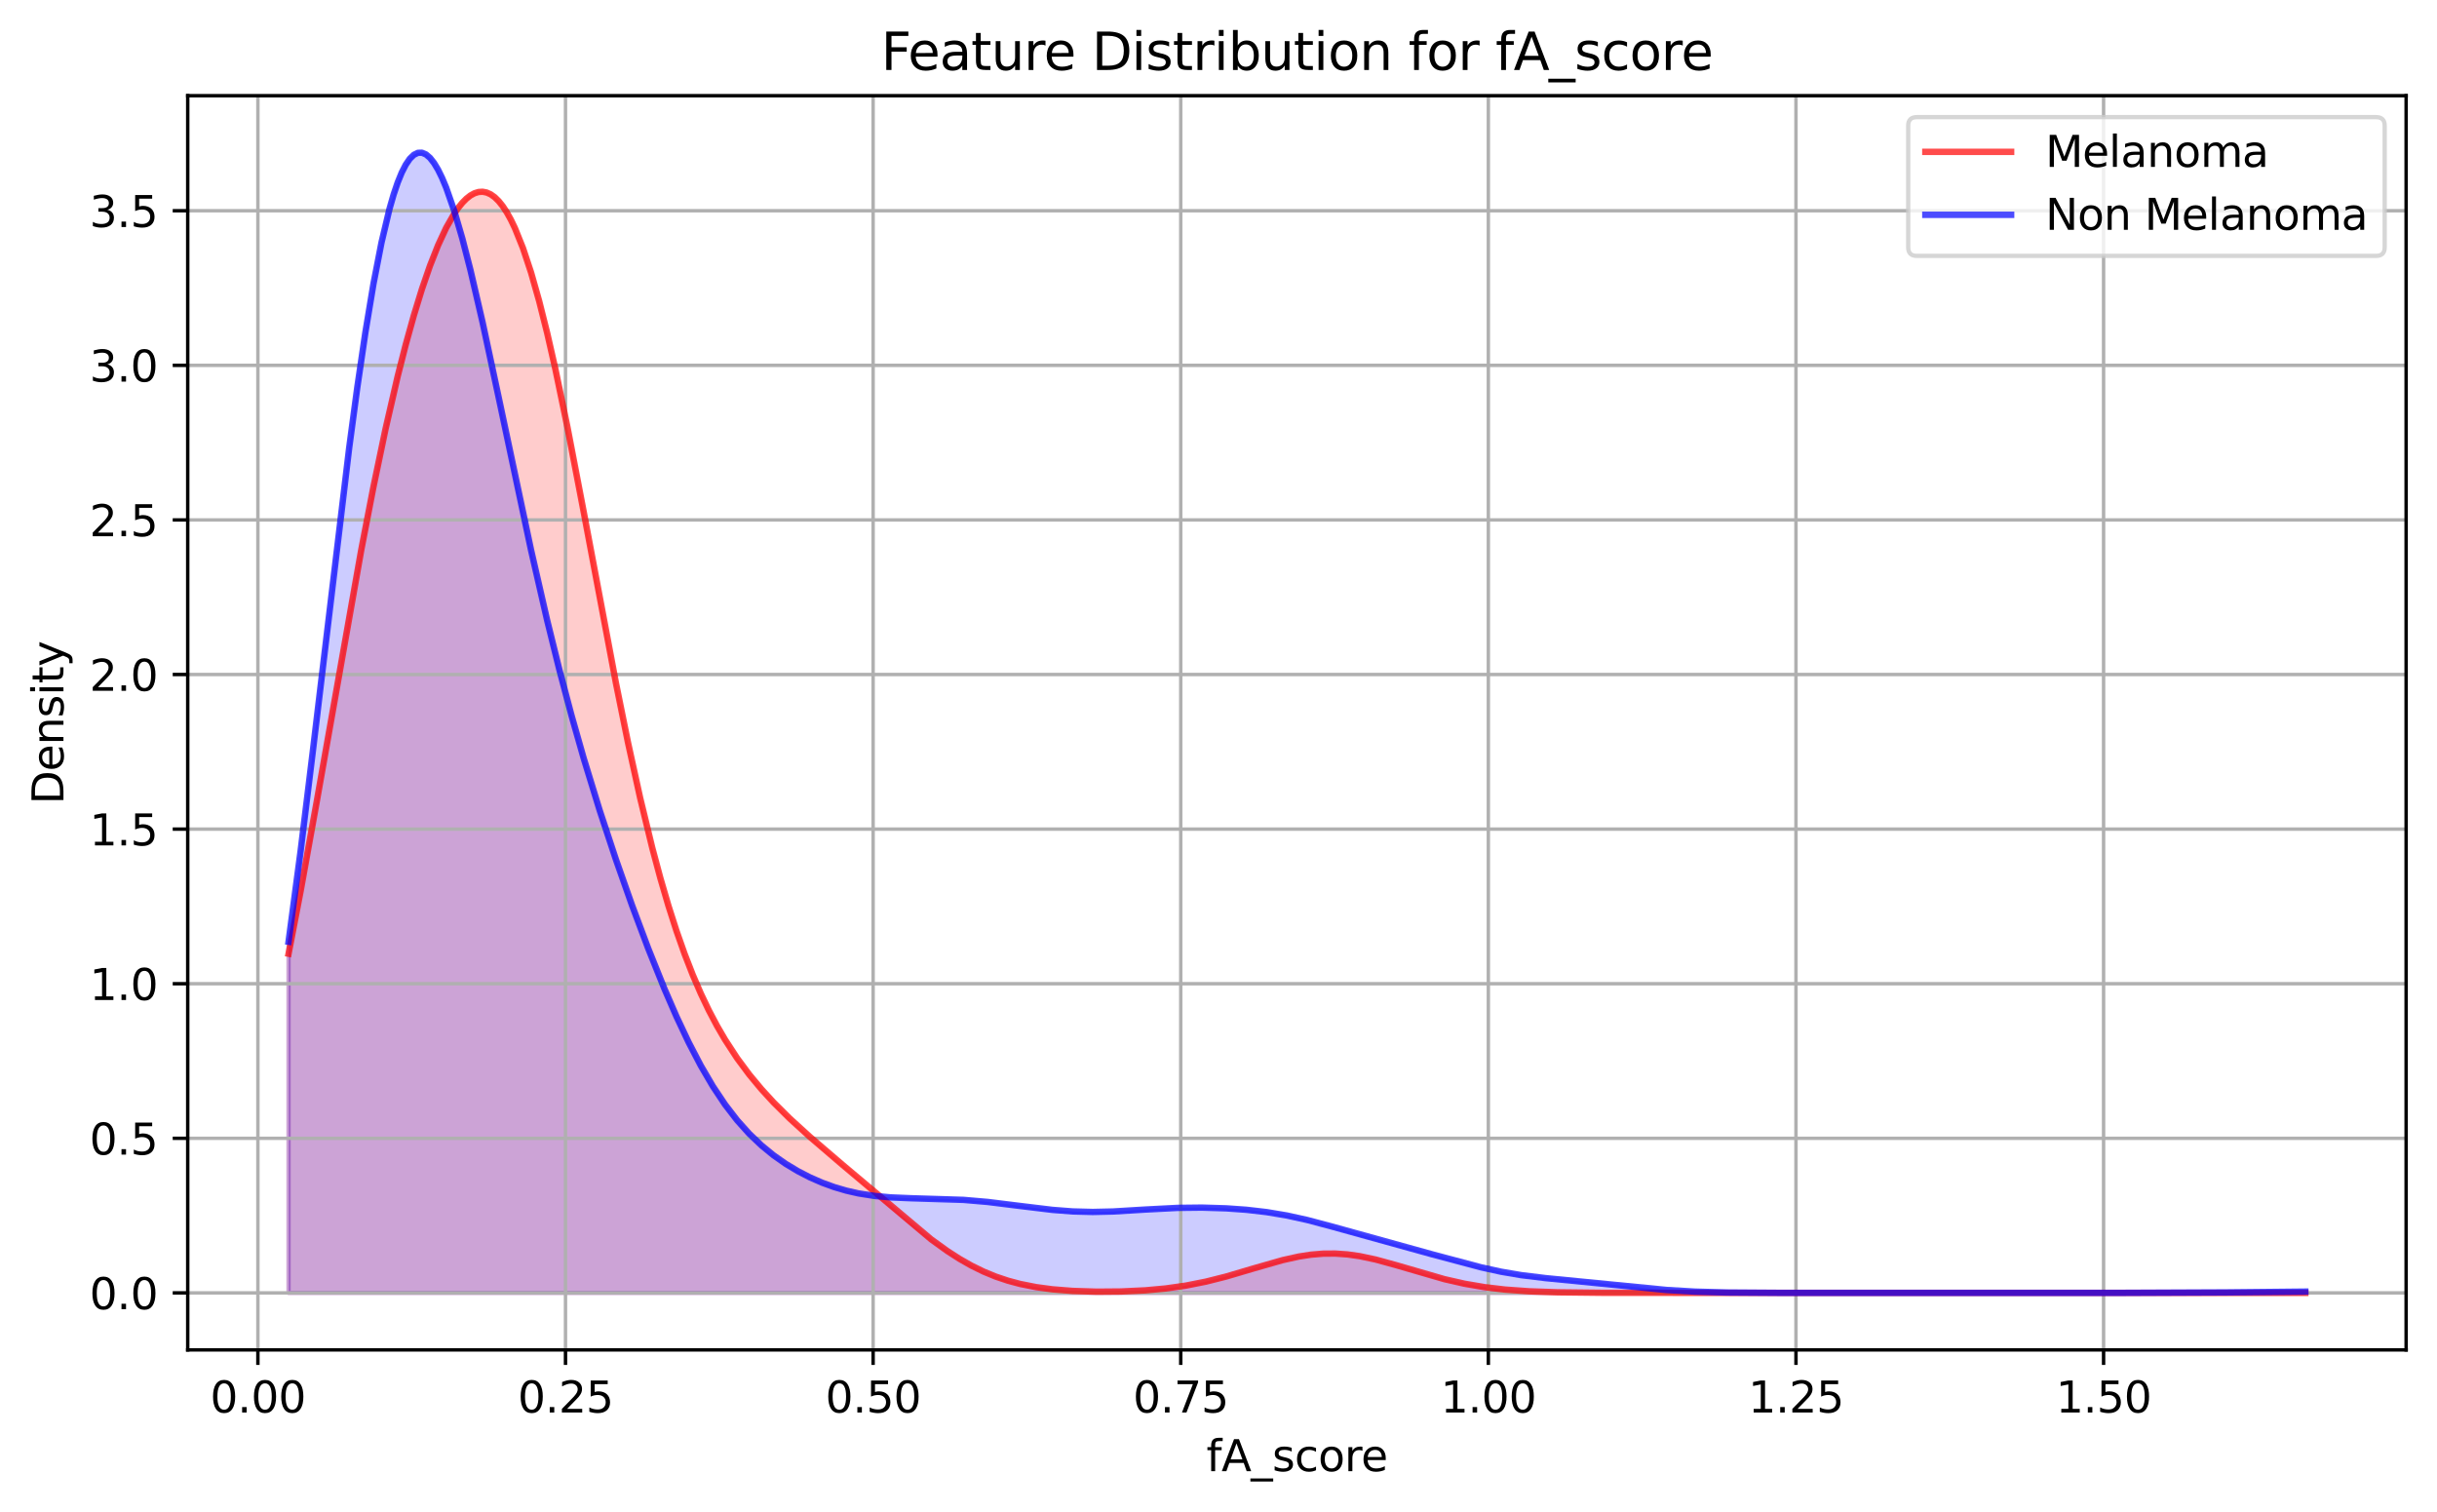 <?xml version="1.0" encoding="utf-8" standalone="no"?>
<!DOCTYPE svg PUBLIC "-//W3C//DTD SVG 1.1//EN"
  "http://www.w3.org/Graphics/SVG/1.1/DTD/svg11.dtd">
<svg xmlns:xlink="http://www.w3.org/1999/xlink" width="568.371pt" height="352.651pt" viewBox="0 0 568.371 352.651" xmlns="http://www.w3.org/2000/svg" version="1.1">
 <defs>
  <style type="text/css">*{stroke-linejoin: round; stroke-linecap: butt}</style>
 </defs>
 <g id="figure_1">
  <g id="patch_1">
   <path d="M 0 352.651 
L 568.371 352.651 
L 568.371 0 
L 0 0 
z
" style="fill: #ffffff"/>
  </g>
  <g id="axes_1">
   <g id="patch_2">
    <path d="M 43.781 314.817 
L 561.171 314.817 
L 561.171 22.318 
L 43.781 22.318 
z
" style="fill: #ffffff"/>
   </g>
   <g id="PolyCollection_1">
    <defs>
     <path id="mb486bdc4d4" d="M 67.299 -51.13 
L 67.299 -130.23 
L 68.242 -135.02 
L 69.184 -139.928 
L 70.127 -144.945 
L 71.069 -150.059 
L 72.012 -155.258 
L 72.955 -160.529 
L 73.897 -165.86 
L 74.84 -171.237 
L 75.782 -176.645 
L 76.725 -182.071 
L 77.668 -187.501 
L 78.61 -192.92 
L 79.553 -198.315 
L 80.495 -203.672 
L 81.438 -208.978 
L 82.38 -214.221 
L 83.323 -219.389 
L 84.266 -224.471 
L 85.208 -229.456 
L 86.151 -234.335 
L 87.093 -239.1 
L 88.036 -243.741 
L 88.979 -248.254 
L 89.921 -252.63 
L 90.864 -256.865 
L 91.806 -260.955 
L 92.749 -264.896 
L 93.692 -268.683 
L 94.634 -272.314 
L 95.577 -275.787 
L 96.519 -279.099 
L 97.462 -282.248 
L 98.405 -285.232 
L 99.347 -288.048 
L 100.29 -290.695 
L 101.232 -293.17 
L 102.175 -295.469 
L 103.118 -297.59 
L 104.06 -299.528 
L 105.003 -301.28 
L 105.945 -302.84 
L 106.888 -304.204 
L 107.831 -305.366 
L 108.773 -306.319 
L 109.716 -307.059 
L 110.658 -307.579 
L 111.601 -307.872 
L 112.544 -307.933 
L 113.486 -307.756 
L 114.429 -307.335 
L 115.371 -306.665 
L 116.314 -305.742 
L 117.256 -304.564 
L 118.199 -303.126 
L 119.142 -301.43 
L 120.084 -299.473 
L 121.027 -297.258 
L 121.969 -294.788 
L 122.912 -292.067 
L 123.855 -289.1 
L 124.797 -285.896 
L 125.74 -282.462 
L 126.682 -278.81 
L 127.625 -274.951 
L 128.568 -270.898 
L 129.51 -266.666 
L 130.453 -262.269 
L 131.395 -257.725 
L 132.338 -253.05 
L 133.281 -248.263 
L 134.223 -243.381 
L 135.166 -238.424 
L 136.108 -233.409 
L 137.051 -228.356 
L 137.994 -223.283 
L 138.936 -218.207 
L 139.879 -213.147 
L 140.821 -208.118 
L 141.764 -203.137 
L 142.707 -198.218 
L 143.649 -193.376 
L 144.592 -188.622 
L 145.534 -183.968 
L 146.477 -179.425 
L 147.419 -175.001 
L 148.362 -170.704 
L 149.305 -166.54 
L 150.247 -162.514 
L 151.19 -158.63 
L 152.132 -154.891 
L 153.075 -151.298 
L 154.018 -147.852 
L 154.96 -144.551 
L 155.903 -141.395 
L 156.845 -138.382 
L 157.788 -135.508 
L 158.731 -132.769 
L 159.673 -130.162 
L 160.616 -127.682 
L 161.558 -125.324 
L 162.501 -123.083 
L 163.444 -120.953 
L 164.386 -118.928 
L 165.329 -117.003 
L 166.271 -115.172 
L 167.214 -113.43 
L 168.157 -111.771 
L 169.099 -110.189 
L 170.042 -108.679 
L 170.984 -107.236 
L 171.927 -105.856 
L 172.87 -104.534 
L 173.812 -103.264 
L 174.755 -102.044 
L 175.697 -100.87 
L 176.64 -99.737 
L 177.583 -98.643 
L 178.525 -97.583 
L 179.468 -96.556 
L 180.41 -95.558 
L 181.353 -94.588 
L 182.295 -93.641 
L 183.238 -92.717 
L 184.181 -91.812 
L 185.123 -90.925 
L 186.066 -90.055 
L 187.008 -89.198 
L 187.951 -88.353 
L 188.894 -87.52 
L 189.836 -86.695 
L 190.779 -85.877 
L 191.721 -85.066 
L 192.664 -84.26 
L 193.607 -83.457 
L 194.549 -82.656 
L 195.492 -81.857 
L 196.434 -81.059 
L 197.377 -80.259 
L 198.32 -79.459 
L 199.262 -78.658 
L 200.205 -77.855 
L 201.147 -77.049 
L 202.09 -76.242 
L 203.033 -75.433 
L 203.975 -74.622 
L 204.918 -73.81 
L 205.86 -72.998 
L 206.803 -72.186 
L 207.746 -71.375 
L 208.688 -70.567 
L 209.631 -69.762 
L 210.573 -68.963 
L 211.516 -68.169 
L 212.458 -67.383 
L 213.401 -66.607 
L 214.344 -65.841 
L 215.286 -65.087 
L 216.229 -64.347 
L 217.171 -63.622 
L 218.114 -62.914 
L 219.057 -62.223 
L 219.999 -61.552 
L 220.942 -60.901 
L 221.884 -60.272 
L 222.827 -59.665 
L 223.77 -59.081 
L 224.712 -58.52 
L 225.655 -57.984 
L 226.597 -57.473 
L 227.54 -56.987 
L 228.483 -56.526 
L 229.425 -56.089 
L 230.368 -55.678 
L 231.31 -55.291 
L 232.253 -54.928 
L 233.196 -54.588 
L 234.138 -54.272 
L 235.081 -53.978 
L 236.023 -53.705 
L 236.966 -53.453 
L 237.909 -53.221 
L 238.851 -53.008 
L 239.794 -52.813 
L 240.736 -52.635 
L 241.679 -52.473 
L 242.622 -52.326 
L 243.564 -52.193 
L 244.507 -52.074 
L 245.449 -51.968 
L 246.392 -51.873 
L 247.334 -51.788 
L 248.277 -51.714 
L 249.22 -51.65 
L 250.162 -51.594 
L 251.105 -51.547 
L 252.047 -51.507 
L 252.99 -51.474 
L 253.933 -51.448 
L 254.875 -51.429 
L 255.818 -51.416 
L 256.76 -51.409 
L 257.703 -51.408 
L 258.646 -51.413 
L 259.588 -51.423 
L 260.531 -51.44 
L 261.473 -51.462 
L 262.416 -51.49 
L 263.359 -51.524 
L 264.301 -51.565 
L 265.244 -51.613 
L 266.186 -51.667 
L 267.129 -51.729 
L 268.072 -51.799 
L 269.014 -51.876 
L 269.957 -51.962 
L 270.899 -52.056 
L 271.842 -52.16 
L 272.785 -52.273 
L 273.727 -52.396 
L 274.67 -52.529 
L 275.612 -52.673 
L 276.555 -52.827 
L 277.498 -52.992 
L 278.44 -53.168 
L 279.383 -53.355 
L 280.325 -53.552 
L 281.268 -53.761 
L 282.21 -53.98 
L 283.153 -54.209 
L 284.096 -54.447 
L 285.038 -54.695 
L 285.981 -54.952 
L 286.923 -55.215 
L 287.866 -55.486 
L 288.809 -55.762 
L 289.751 -56.043 
L 290.694 -56.327 
L 291.636 -56.614 
L 292.579 -56.9 
L 293.522 -57.186 
L 294.464 -57.468 
L 295.407 -57.747 
L 296.349 -58.019 
L 297.292 -58.284 
L 298.235 -58.54 
L 299.177 -58.784 
L 300.12 -59.015 
L 301.062 -59.232 
L 302.005 -59.433 
L 302.948 -59.616 
L 303.89 -59.781 
L 304.833 -59.925 
L 305.775 -60.049 
L 306.718 -60.15 
L 307.661 -60.228 
L 308.603 -60.283 
L 309.546 -60.313 
L 310.488 -60.32 
L 311.431 -60.302 
L 312.373 -60.26 
L 313.316 -60.194 
L 314.259 -60.105 
L 315.201 -59.993 
L 316.144 -59.86 
L 317.086 -59.706 
L 318.029 -59.532 
L 318.972 -59.34 
L 319.914 -59.132 
L 320.857 -58.908 
L 321.799 -58.67 
L 322.742 -58.42 
L 323.685 -58.16 
L 324.627 -57.892 
L 325.57 -57.616 
L 326.512 -57.335 
L 327.455 -57.051 
L 328.398 -56.765 
L 329.34 -56.478 
L 330.283 -56.193 
L 331.225 -55.91 
L 332.168 -55.631 
L 333.111 -55.358 
L 334.053 -55.09 
L 334.996 -54.829 
L 335.938 -54.577 
L 336.881 -54.333 
L 337.824 -54.099 
L 338.766 -53.874 
L 339.709 -53.66 
L 340.651 -53.456 
L 341.594 -53.264 
L 342.537 -53.081 
L 343.479 -52.91 
L 344.422 -52.75 
L 345.364 -52.6 
L 346.307 -52.46 
L 347.249 -52.331 
L 348.192 -52.211 
L 349.135 -52.1 
L 350.077 -51.999 
L 351.02 -51.906 
L 351.962 -51.821 
L 352.905 -51.744 
L 353.848 -51.674 
L 354.79 -51.611 
L 355.733 -51.554 
L 356.675 -51.503 
L 357.618 -51.457 
L 358.561 -51.416 
L 359.503 -51.379 
L 360.446 -51.347 
L 361.388 -51.318 
L 362.331 -51.293 
L 363.274 -51.27 
L 364.216 -51.251 
L 365.159 -51.234 
L 366.101 -51.219 
L 367.044 -51.206 
L 367.987 -51.194 
L 368.929 -51.185 
L 369.872 -51.176 
L 370.814 -51.169 
L 371.757 -51.163 
L 372.7 -51.158 
L 373.642 -51.153 
L 374.585 -51.149 
L 375.527 -51.146 
L 376.47 -51.143 
L 377.412 -51.141 
L 378.355 -51.139 
L 379.298 -51.137 
L 380.24 -51.136 
L 381.183 -51.135 
L 382.125 -51.134 
L 383.068 -51.133 
L 384.011 -51.133 
L 384.953 -51.132 
L 385.896 -51.132 
L 386.838 -51.131 
L 387.781 -51.131 
L 388.724 -51.131 
L 389.666 -51.131 
L 390.609 -51.13 
L 391.551 -51.13 
L 392.494 -51.13 
L 393.437 -51.13 
L 394.379 -51.13 
L 395.322 -51.13 
L 396.264 -51.13 
L 397.207 -51.13 
L 398.15 -51.13 
L 399.092 -51.13 
L 400.035 -51.13 
L 400.977 -51.13 
L 401.92 -51.13 
L 402.863 -51.13 
L 403.805 -51.13 
L 404.748 -51.13 
L 405.69 -51.13 
L 406.633 -51.13 
L 407.576 -51.13 
L 408.518 -51.13 
L 409.461 -51.13 
L 410.403 -51.13 
L 411.346 -51.13 
L 412.288 -51.13 
L 413.231 -51.13 
L 414.174 -51.13 
L 415.116 -51.13 
L 416.059 -51.13 
L 417.001 -51.13 
L 417.944 -51.13 
L 418.887 -51.13 
L 419.829 -51.13 
L 420.772 -51.13 
L 421.714 -51.13 
L 422.657 -51.13 
L 423.6 -51.13 
L 424.542 -51.13 
L 425.485 -51.13 
L 426.427 -51.13 
L 427.37 -51.13 
L 428.313 -51.13 
L 429.255 -51.13 
L 430.198 -51.13 
L 431.14 -51.13 
L 432.083 -51.13 
L 433.026 -51.13 
L 433.968 -51.13 
L 434.911 -51.13 
L 435.853 -51.13 
L 436.796 -51.13 
L 437.739 -51.13 
L 438.681 -51.13 
L 439.624 -51.13 
L 440.566 -51.13 
L 441.509 -51.13 
L 442.452 -51.13 
L 443.394 -51.13 
L 444.337 -51.13 
L 445.279 -51.13 
L 446.222 -51.13 
L 447.164 -51.13 
L 448.107 -51.13 
L 449.05 -51.13 
L 449.992 -51.13 
L 450.935 -51.13 
L 451.877 -51.13 
L 452.82 -51.13 
L 453.763 -51.13 
L 454.705 -51.13 
L 455.648 -51.13 
L 456.59 -51.13 
L 457.533 -51.13 
L 458.476 -51.13 
L 459.418 -51.13 
L 460.361 -51.13 
L 461.303 -51.13 
L 462.246 -51.13 
L 463.189 -51.13 
L 464.131 -51.13 
L 465.074 -51.13 
L 466.016 -51.13 
L 466.959 -51.13 
L 467.902 -51.13 
L 468.844 -51.13 
L 469.787 -51.13 
L 470.729 -51.13 
L 471.672 -51.13 
L 472.615 -51.13 
L 473.557 -51.13 
L 474.5 -51.13 
L 475.442 -51.13 
L 476.385 -51.13 
L 477.327 -51.13 
L 478.27 -51.13 
L 479.213 -51.13 
L 480.155 -51.13 
L 481.098 -51.13 
L 482.04 -51.13 
L 482.983 -51.13 
L 483.926 -51.13 
L 484.868 -51.13 
L 485.811 -51.13 
L 486.753 -51.13 
L 487.696 -51.13 
L 488.639 -51.13 
L 489.581 -51.13 
L 490.524 -51.13 
L 491.466 -51.13 
L 492.409 -51.13 
L 493.352 -51.13 
L 494.294 -51.13 
L 495.237 -51.13 
L 496.179 -51.13 
L 497.122 -51.13 
L 498.065 -51.13 
L 499.007 -51.13 
L 499.95 -51.13 
L 500.892 -51.13 
L 501.835 -51.13 
L 502.778 -51.13 
L 503.72 -51.13 
L 504.663 -51.13 
L 505.605 -51.13 
L 506.548 -51.13 
L 507.491 -51.13 
L 508.433 -51.13 
L 509.376 -51.13 
L 510.318 -51.13 
L 511.261 -51.13 
L 512.203 -51.13 
L 513.146 -51.13 
L 514.089 -51.13 
L 515.031 -51.13 
L 515.974 -51.13 
L 516.916 -51.13 
L 517.859 -51.13 
L 518.802 -51.13 
L 519.744 -51.13 
L 520.687 -51.13 
L 521.629 -51.13 
L 522.572 -51.13 
L 523.515 -51.13 
L 524.457 -51.13 
L 525.4 -51.13 
L 526.342 -51.13 
L 527.285 -51.13 
L 528.228 -51.13 
L 529.17 -51.13 
L 530.113 -51.13 
L 531.055 -51.13 
L 531.998 -51.13 
L 532.941 -51.13 
L 533.883 -51.13 
L 534.826 -51.13 
L 535.768 -51.13 
L 536.711 -51.13 
L 537.654 -51.13 
L 537.654 -51.13 
L 537.654 -51.13 
L 536.711 -51.13 
L 535.768 -51.13 
L 534.826 -51.13 
L 533.883 -51.13 
L 532.941 -51.13 
L 531.998 -51.13 
L 531.055 -51.13 
L 530.113 -51.13 
L 529.17 -51.13 
L 528.228 -51.13 
L 527.285 -51.13 
L 526.342 -51.13 
L 525.4 -51.13 
L 524.457 -51.13 
L 523.515 -51.13 
L 522.572 -51.13 
L 521.629 -51.13 
L 520.687 -51.13 
L 519.744 -51.13 
L 518.802 -51.13 
L 517.859 -51.13 
L 516.916 -51.13 
L 515.974 -51.13 
L 515.031 -51.13 
L 514.089 -51.13 
L 513.146 -51.13 
L 512.203 -51.13 
L 511.261 -51.13 
L 510.318 -51.13 
L 509.376 -51.13 
L 508.433 -51.13 
L 507.491 -51.13 
L 506.548 -51.13 
L 505.605 -51.13 
L 504.663 -51.13 
L 503.72 -51.13 
L 502.778 -51.13 
L 501.835 -51.13 
L 500.892 -51.13 
L 499.95 -51.13 
L 499.007 -51.13 
L 498.065 -51.13 
L 497.122 -51.13 
L 496.179 -51.13 
L 495.237 -51.13 
L 494.294 -51.13 
L 493.352 -51.13 
L 492.409 -51.13 
L 491.466 -51.13 
L 490.524 -51.13 
L 489.581 -51.13 
L 488.639 -51.13 
L 487.696 -51.13 
L 486.753 -51.13 
L 485.811 -51.13 
L 484.868 -51.13 
L 483.926 -51.13 
L 482.983 -51.13 
L 482.04 -51.13 
L 481.098 -51.13 
L 480.155 -51.13 
L 479.213 -51.13 
L 478.27 -51.13 
L 477.327 -51.13 
L 476.385 -51.13 
L 475.442 -51.13 
L 474.5 -51.13 
L 473.557 -51.13 
L 472.615 -51.13 
L 471.672 -51.13 
L 470.729 -51.13 
L 469.787 -51.13 
L 468.844 -51.13 
L 467.902 -51.13 
L 466.959 -51.13 
L 466.016 -51.13 
L 465.074 -51.13 
L 464.131 -51.13 
L 463.189 -51.13 
L 462.246 -51.13 
L 461.303 -51.13 
L 460.361 -51.13 
L 459.418 -51.13 
L 458.476 -51.13 
L 457.533 -51.13 
L 456.59 -51.13 
L 455.648 -51.13 
L 454.705 -51.13 
L 453.763 -51.13 
L 452.82 -51.13 
L 451.877 -51.13 
L 450.935 -51.13 
L 449.992 -51.13 
L 449.05 -51.13 
L 448.107 -51.13 
L 447.164 -51.13 
L 446.222 -51.13 
L 445.279 -51.13 
L 444.337 -51.13 
L 443.394 -51.13 
L 442.452 -51.13 
L 441.509 -51.13 
L 440.566 -51.13 
L 439.624 -51.13 
L 438.681 -51.13 
L 437.739 -51.13 
L 436.796 -51.13 
L 435.853 -51.13 
L 434.911 -51.13 
L 433.968 -51.13 
L 433.026 -51.13 
L 432.083 -51.13 
L 431.14 -51.13 
L 430.198 -51.13 
L 429.255 -51.13 
L 428.313 -51.13 
L 427.37 -51.13 
L 426.427 -51.13 
L 425.485 -51.13 
L 424.542 -51.13 
L 423.6 -51.13 
L 422.657 -51.13 
L 421.714 -51.13 
L 420.772 -51.13 
L 419.829 -51.13 
L 418.887 -51.13 
L 417.944 -51.13 
L 417.001 -51.13 
L 416.059 -51.13 
L 415.116 -51.13 
L 414.174 -51.13 
L 413.231 -51.13 
L 412.288 -51.13 
L 411.346 -51.13 
L 410.403 -51.13 
L 409.461 -51.13 
L 408.518 -51.13 
L 407.576 -51.13 
L 406.633 -51.13 
L 405.69 -51.13 
L 404.748 -51.13 
L 403.805 -51.13 
L 402.863 -51.13 
L 401.92 -51.13 
L 400.977 -51.13 
L 400.035 -51.13 
L 399.092 -51.13 
L 398.15 -51.13 
L 397.207 -51.13 
L 396.264 -51.13 
L 395.322 -51.13 
L 394.379 -51.13 
L 393.437 -51.13 
L 392.494 -51.13 
L 391.551 -51.13 
L 390.609 -51.13 
L 389.666 -51.13 
L 388.724 -51.13 
L 387.781 -51.13 
L 386.838 -51.13 
L 385.896 -51.13 
L 384.953 -51.13 
L 384.011 -51.13 
L 383.068 -51.13 
L 382.125 -51.13 
L 381.183 -51.13 
L 380.24 -51.13 
L 379.298 -51.13 
L 378.355 -51.13 
L 377.412 -51.13 
L 376.47 -51.13 
L 375.527 -51.13 
L 374.585 -51.13 
L 373.642 -51.13 
L 372.7 -51.13 
L 371.757 -51.13 
L 370.814 -51.13 
L 369.872 -51.13 
L 368.929 -51.13 
L 367.987 -51.13 
L 367.044 -51.13 
L 366.101 -51.13 
L 365.159 -51.13 
L 364.216 -51.13 
L 363.274 -51.13 
L 362.331 -51.13 
L 361.388 -51.13 
L 360.446 -51.13 
L 359.503 -51.13 
L 358.561 -51.13 
L 357.618 -51.13 
L 356.675 -51.13 
L 355.733 -51.13 
L 354.79 -51.13 
L 353.848 -51.13 
L 352.905 -51.13 
L 351.962 -51.13 
L 351.02 -51.13 
L 350.077 -51.13 
L 349.135 -51.13 
L 348.192 -51.13 
L 347.249 -51.13 
L 346.307 -51.13 
L 345.364 -51.13 
L 344.422 -51.13 
L 343.479 -51.13 
L 342.537 -51.13 
L 341.594 -51.13 
L 340.651 -51.13 
L 339.709 -51.13 
L 338.766 -51.13 
L 337.824 -51.13 
L 336.881 -51.13 
L 335.938 -51.13 
L 334.996 -51.13 
L 334.053 -51.13 
L 333.111 -51.13 
L 332.168 -51.13 
L 331.225 -51.13 
L 330.283 -51.13 
L 329.34 -51.13 
L 328.398 -51.13 
L 327.455 -51.13 
L 326.512 -51.13 
L 325.57 -51.13 
L 324.627 -51.13 
L 323.685 -51.13 
L 322.742 -51.13 
L 321.799 -51.13 
L 320.857 -51.13 
L 319.914 -51.13 
L 318.972 -51.13 
L 318.029 -51.13 
L 317.086 -51.13 
L 316.144 -51.13 
L 315.201 -51.13 
L 314.259 -51.13 
L 313.316 -51.13 
L 312.373 -51.13 
L 311.431 -51.13 
L 310.488 -51.13 
L 309.546 -51.13 
L 308.603 -51.13 
L 307.661 -51.13 
L 306.718 -51.13 
L 305.775 -51.13 
L 304.833 -51.13 
L 303.89 -51.13 
L 302.948 -51.13 
L 302.005 -51.13 
L 301.062 -51.13 
L 300.12 -51.13 
L 299.177 -51.13 
L 298.235 -51.13 
L 297.292 -51.13 
L 296.349 -51.13 
L 295.407 -51.13 
L 294.464 -51.13 
L 293.522 -51.13 
L 292.579 -51.13 
L 291.636 -51.13 
L 290.694 -51.13 
L 289.751 -51.13 
L 288.809 -51.13 
L 287.866 -51.13 
L 286.923 -51.13 
L 285.981 -51.13 
L 285.038 -51.13 
L 284.096 -51.13 
L 283.153 -51.13 
L 282.21 -51.13 
L 281.268 -51.13 
L 280.325 -51.13 
L 279.383 -51.13 
L 278.44 -51.13 
L 277.498 -51.13 
L 276.555 -51.13 
L 275.612 -51.13 
L 274.67 -51.13 
L 273.727 -51.13 
L 272.785 -51.13 
L 271.842 -51.13 
L 270.899 -51.13 
L 269.957 -51.13 
L 269.014 -51.13 
L 268.072 -51.13 
L 267.129 -51.13 
L 266.186 -51.13 
L 265.244 -51.13 
L 264.301 -51.13 
L 263.359 -51.13 
L 262.416 -51.13 
L 261.473 -51.13 
L 260.531 -51.13 
L 259.588 -51.13 
L 258.646 -51.13 
L 257.703 -51.13 
L 256.76 -51.13 
L 255.818 -51.13 
L 254.875 -51.13 
L 253.933 -51.13 
L 252.99 -51.13 
L 252.047 -51.13 
L 251.105 -51.13 
L 250.162 -51.13 
L 249.22 -51.13 
L 248.277 -51.13 
L 247.334 -51.13 
L 246.392 -51.13 
L 245.449 -51.13 
L 244.507 -51.13 
L 243.564 -51.13 
L 242.622 -51.13 
L 241.679 -51.13 
L 240.736 -51.13 
L 239.794 -51.13 
L 238.851 -51.13 
L 237.909 -51.13 
L 236.966 -51.13 
L 236.023 -51.13 
L 235.081 -51.13 
L 234.138 -51.13 
L 233.196 -51.13 
L 232.253 -51.13 
L 231.31 -51.13 
L 230.368 -51.13 
L 229.425 -51.13 
L 228.483 -51.13 
L 227.54 -51.13 
L 226.597 -51.13 
L 225.655 -51.13 
L 224.712 -51.13 
L 223.77 -51.13 
L 222.827 -51.13 
L 221.884 -51.13 
L 220.942 -51.13 
L 219.999 -51.13 
L 219.057 -51.13 
L 218.114 -51.13 
L 217.171 -51.13 
L 216.229 -51.13 
L 215.286 -51.13 
L 214.344 -51.13 
L 213.401 -51.13 
L 212.458 -51.13 
L 211.516 -51.13 
L 210.573 -51.13 
L 209.631 -51.13 
L 208.688 -51.13 
L 207.746 -51.13 
L 206.803 -51.13 
L 205.86 -51.13 
L 204.918 -51.13 
L 203.975 -51.13 
L 203.033 -51.13 
L 202.09 -51.13 
L 201.147 -51.13 
L 200.205 -51.13 
L 199.262 -51.13 
L 198.32 -51.13 
L 197.377 -51.13 
L 196.434 -51.13 
L 195.492 -51.13 
L 194.549 -51.13 
L 193.607 -51.13 
L 192.664 -51.13 
L 191.721 -51.13 
L 190.779 -51.13 
L 189.836 -51.13 
L 188.894 -51.13 
L 187.951 -51.13 
L 187.008 -51.13 
L 186.066 -51.13 
L 185.123 -51.13 
L 184.181 -51.13 
L 183.238 -51.13 
L 182.295 -51.13 
L 181.353 -51.13 
L 180.41 -51.13 
L 179.468 -51.13 
L 178.525 -51.13 
L 177.583 -51.13 
L 176.64 -51.13 
L 175.697 -51.13 
L 174.755 -51.13 
L 173.812 -51.13 
L 172.87 -51.13 
L 171.927 -51.13 
L 170.984 -51.13 
L 170.042 -51.13 
L 169.099 -51.13 
L 168.157 -51.13 
L 167.214 -51.13 
L 166.271 -51.13 
L 165.329 -51.13 
L 164.386 -51.13 
L 163.444 -51.13 
L 162.501 -51.13 
L 161.558 -51.13 
L 160.616 -51.13 
L 159.673 -51.13 
L 158.731 -51.13 
L 157.788 -51.13 
L 156.845 -51.13 
L 155.903 -51.13 
L 154.96 -51.13 
L 154.018 -51.13 
L 153.075 -51.13 
L 152.132 -51.13 
L 151.19 -51.13 
L 150.247 -51.13 
L 149.305 -51.13 
L 148.362 -51.13 
L 147.419 -51.13 
L 146.477 -51.13 
L 145.534 -51.13 
L 144.592 -51.13 
L 143.649 -51.13 
L 142.707 -51.13 
L 141.764 -51.13 
L 140.821 -51.13 
L 139.879 -51.13 
L 138.936 -51.13 
L 137.994 -51.13 
L 137.051 -51.13 
L 136.108 -51.13 
L 135.166 -51.13 
L 134.223 -51.13 
L 133.281 -51.13 
L 132.338 -51.13 
L 131.395 -51.13 
L 130.453 -51.13 
L 129.51 -51.13 
L 128.568 -51.13 
L 127.625 -51.13 
L 126.682 -51.13 
L 125.74 -51.13 
L 124.797 -51.13 
L 123.855 -51.13 
L 122.912 -51.13 
L 121.969 -51.13 
L 121.027 -51.13 
L 120.084 -51.13 
L 119.142 -51.13 
L 118.199 -51.13 
L 117.256 -51.13 
L 116.314 -51.13 
L 115.371 -51.13 
L 114.429 -51.13 
L 113.486 -51.13 
L 112.544 -51.13 
L 111.601 -51.13 
L 110.658 -51.13 
L 109.716 -51.13 
L 108.773 -51.13 
L 107.831 -51.13 
L 106.888 -51.13 
L 105.945 -51.13 
L 105.003 -51.13 
L 104.06 -51.13 
L 103.118 -51.13 
L 102.175 -51.13 
L 101.232 -51.13 
L 100.29 -51.13 
L 99.347 -51.13 
L 98.405 -51.13 
L 97.462 -51.13 
L 96.519 -51.13 
L 95.577 -51.13 
L 94.634 -51.13 
L 93.692 -51.13 
L 92.749 -51.13 
L 91.806 -51.13 
L 90.864 -51.13 
L 89.921 -51.13 
L 88.979 -51.13 
L 88.036 -51.13 
L 87.093 -51.13 
L 86.151 -51.13 
L 85.208 -51.13 
L 84.266 -51.13 
L 83.323 -51.13 
L 82.38 -51.13 
L 81.438 -51.13 
L 80.495 -51.13 
L 79.553 -51.13 
L 78.61 -51.13 
L 77.668 -51.13 
L 76.725 -51.13 
L 75.782 -51.13 
L 74.84 -51.13 
L 73.897 -51.13 
L 72.955 -51.13 
L 72.012 -51.13 
L 71.069 -51.13 
L 70.127 -51.13 
L 69.184 -51.13 
L 68.242 -51.13 
L 67.299 -51.13 
z
" style="stroke: #ff0000; stroke-opacity: 0.2"/>
    </defs>
    <g clip-path="url(#pa261960b84)">
     <use xlink:href="#mb486bdc4d4" x="0" y="352.651" style="fill: #ff0000; fill-opacity: 0.2; stroke: #ff0000; stroke-opacity: 0.2"/>
    </g>
   </g>
   <g id="PolyCollection_2">
    <defs>
     <path id="m0cd709b7af" d="M 67.299 -51.13 
L 67.299 -133.028 
L 68.242 -139.881 
L 69.184 -146.987 
L 70.127 -154.323 
L 71.069 -161.862 
L 72.012 -169.572 
L 72.955 -177.423 
L 73.897 -185.378 
L 74.84 -193.403 
L 75.782 -201.457 
L 76.725 -209.503 
L 77.668 -217.5 
L 78.61 -225.409 
L 79.553 -233.189 
L 80.495 -240.801 
L 81.438 -248.207 
L 82.38 -255.371 
L 83.323 -262.258 
L 84.266 -268.835 
L 85.208 -275.071 
L 86.151 -280.941 
L 87.093 -286.418 
L 88.036 -291.482 
L 88.979 -296.115 
L 89.921 -300.301 
L 90.864 -304.029 
L 91.806 -307.291 
L 92.749 -310.082 
L 93.692 -312.4 
L 94.634 -314.246 
L 95.577 -315.625 
L 96.519 -316.543 
L 97.462 -317.01 
L 98.405 -317.038 
L 99.347 -316.64 
L 100.29 -315.833 
L 101.232 -314.634 
L 102.175 -313.063 
L 103.118 -311.14 
L 104.06 -308.885 
L 105.003 -306.323 
L 105.945 -303.475 
L 106.888 -300.364 
L 107.831 -297.016 
L 108.773 -293.452 
L 109.716 -289.696 
L 110.658 -285.772 
L 111.601 -281.703 
L 112.544 -277.51 
L 113.486 -273.214 
L 114.429 -268.838 
L 115.371 -264.4 
L 116.314 -259.918 
L 117.256 -255.412 
L 118.199 -250.896 
L 119.142 -246.386 
L 120.084 -241.896 
L 121.027 -237.439 
L 121.969 -233.026 
L 122.912 -228.667 
L 123.855 -224.37 
L 124.797 -220.143 
L 125.74 -215.991 
L 126.682 -211.92 
L 127.625 -207.933 
L 128.568 -204.032 
L 129.51 -200.218 
L 130.453 -196.492 
L 131.395 -192.853 
L 132.338 -189.3 
L 133.281 -185.83 
L 134.223 -182.441 
L 135.166 -179.129 
L 136.108 -175.892 
L 137.051 -172.724 
L 137.994 -169.624 
L 138.936 -166.585 
L 139.879 -163.605 
L 140.821 -160.68 
L 141.764 -157.806 
L 142.707 -154.98 
L 143.649 -152.2 
L 144.592 -149.463 
L 145.534 -146.768 
L 146.477 -144.114 
L 147.419 -141.498 
L 148.362 -138.922 
L 149.305 -136.385 
L 150.247 -133.889 
L 151.19 -131.433 
L 152.132 -129.021 
L 153.075 -126.652 
L 154.018 -124.33 
L 154.96 -122.056 
L 155.903 -119.833 
L 156.845 -117.662 
L 157.788 -115.547 
L 158.731 -113.49 
L 159.673 -111.492 
L 160.616 -109.556 
L 161.558 -107.682 
L 162.501 -105.874 
L 163.444 -104.13 
L 164.386 -102.453 
L 165.329 -100.842 
L 166.271 -99.298 
L 167.214 -97.821 
L 168.157 -96.408 
L 169.099 -95.06 
L 170.042 -93.776 
L 170.984 -92.552 
L 171.927 -91.389 
L 172.87 -90.283 
L 173.812 -89.232 
L 174.755 -88.235 
L 175.697 -87.287 
L 176.64 -86.388 
L 177.583 -85.535 
L 178.525 -84.724 
L 179.468 -83.955 
L 180.41 -83.224 
L 181.353 -82.529 
L 182.295 -81.868 
L 183.238 -81.24 
L 184.181 -80.643 
L 185.123 -80.076 
L 186.066 -79.537 
L 187.008 -79.024 
L 187.951 -78.538 
L 188.894 -78.077 
L 189.836 -77.641 
L 190.779 -77.229 
L 191.721 -76.84 
L 192.664 -76.474 
L 193.607 -76.131 
L 194.549 -75.811 
L 195.492 -75.513 
L 196.434 -75.236 
L 197.377 -74.981 
L 198.32 -74.747 
L 199.262 -74.533 
L 200.205 -74.339 
L 201.147 -74.164 
L 202.09 -74.007 
L 203.033 -73.868 
L 203.975 -73.746 
L 204.918 -73.64 
L 205.86 -73.548 
L 206.803 -73.469 
L 207.746 -73.403 
L 208.688 -73.348 
L 209.631 -73.302 
L 210.573 -73.264 
L 211.516 -73.233 
L 212.458 -73.208 
L 213.401 -73.187 
L 214.344 -73.168 
L 215.286 -73.151 
L 216.229 -73.134 
L 217.171 -73.116 
L 218.114 -73.096 
L 219.057 -73.073 
L 219.999 -73.046 
L 220.942 -73.014 
L 221.884 -72.976 
L 222.827 -72.933 
L 223.77 -72.883 
L 224.712 -72.826 
L 225.655 -72.762 
L 226.597 -72.691 
L 227.54 -72.614 
L 228.483 -72.529 
L 229.425 -72.438 
L 230.368 -72.34 
L 231.31 -72.237 
L 232.253 -72.128 
L 233.196 -72.015 
L 234.138 -71.898 
L 235.081 -71.778 
L 236.023 -71.655 
L 236.966 -71.531 
L 237.909 -71.406 
L 238.851 -71.282 
L 239.794 -71.158 
L 240.736 -71.037 
L 241.679 -70.919 
L 242.622 -70.805 
L 243.564 -70.695 
L 244.507 -70.592 
L 245.449 -70.494 
L 246.392 -70.405 
L 247.334 -70.323 
L 248.277 -70.249 
L 249.22 -70.185 
L 250.162 -70.13 
L 251.105 -70.085 
L 252.047 -70.05 
L 252.99 -70.026 
L 253.933 -70.011 
L 254.875 -70.006 
L 255.818 -70.01 
L 256.76 -70.024 
L 257.703 -70.047 
L 258.646 -70.077 
L 259.588 -70.115 
L 260.531 -70.159 
L 261.473 -70.209 
L 262.416 -70.264 
L 263.359 -70.322 
L 264.301 -70.383 
L 265.244 -70.445 
L 266.186 -70.508 
L 267.129 -70.57 
L 268.072 -70.632 
L 269.014 -70.691 
L 269.957 -70.747 
L 270.899 -70.799 
L 271.842 -70.847 
L 272.785 -70.891 
L 273.727 -70.928 
L 274.67 -70.96 
L 275.612 -70.986 
L 276.555 -71.006 
L 277.498 -71.02 
L 278.44 -71.027 
L 279.383 -71.028 
L 280.325 -71.022 
L 281.268 -71.01 
L 282.21 -70.991 
L 283.153 -70.966 
L 284.096 -70.934 
L 285.038 -70.896 
L 285.981 -70.851 
L 286.923 -70.799 
L 287.866 -70.74 
L 288.809 -70.673 
L 289.751 -70.599 
L 290.694 -70.517 
L 291.636 -70.426 
L 292.579 -70.327 
L 293.522 -70.219 
L 294.464 -70.101 
L 295.407 -69.973 
L 296.349 -69.836 
L 297.292 -69.688 
L 298.235 -69.53 
L 299.177 -69.362 
L 300.12 -69.184 
L 301.062 -68.995 
L 302.005 -68.797 
L 302.948 -68.589 
L 303.89 -68.371 
L 304.833 -68.146 
L 305.775 -67.912 
L 306.718 -67.671 
L 307.661 -67.423 
L 308.603 -67.17 
L 309.546 -66.911 
L 310.488 -66.649 
L 311.431 -66.383 
L 312.373 -66.115 
L 313.316 -65.845 
L 314.259 -65.574 
L 315.201 -65.303 
L 316.144 -65.032 
L 317.086 -64.762 
L 318.029 -64.493 
L 318.972 -64.226 
L 319.914 -63.961 
L 320.857 -63.698 
L 321.799 -63.436 
L 322.742 -63.177 
L 323.685 -62.919 
L 324.627 -62.663 
L 325.57 -62.408 
L 326.512 -62.154 
L 327.455 -61.9 
L 328.398 -61.647 
L 329.34 -61.393 
L 330.283 -61.14 
L 331.225 -60.885 
L 332.168 -60.63 
L 333.111 -60.374 
L 334.053 -60.117 
L 334.996 -59.86 
L 335.938 -59.602 
L 336.881 -59.343 
L 337.824 -59.085 
L 338.766 -58.828 
L 339.709 -58.572 
L 340.651 -58.318 
L 341.594 -58.068 
L 342.537 -57.821 
L 343.479 -57.578 
L 344.422 -57.341 
L 345.364 -57.111 
L 346.307 -56.887 
L 347.249 -56.671 
L 348.192 -56.463 
L 349.135 -56.265 
L 350.077 -56.075 
L 351.02 -55.895 
L 351.962 -55.725 
L 352.905 -55.564 
L 353.848 -55.413 
L 354.79 -55.271 
L 355.733 -55.138 
L 356.675 -55.013 
L 357.618 -54.895 
L 358.561 -54.784 
L 359.503 -54.68 
L 360.446 -54.58 
L 361.388 -54.485 
L 362.331 -54.393 
L 363.274 -54.304 
L 364.216 -54.216 
L 365.159 -54.13 
L 366.101 -54.043 
L 367.044 -53.957 
L 367.987 -53.869 
L 368.929 -53.78 
L 369.872 -53.69 
L 370.814 -53.597 
L 371.757 -53.503 
L 372.7 -53.407 
L 373.642 -53.309 
L 374.585 -53.21 
L 375.527 -53.109 
L 376.47 -53.008 
L 377.412 -52.906 
L 378.355 -52.804 
L 379.298 -52.702 
L 380.24 -52.601 
L 381.183 -52.502 
L 382.125 -52.405 
L 383.068 -52.31 
L 384.011 -52.218 
L 384.953 -52.129 
L 385.896 -52.044 
L 386.838 -51.963 
L 387.781 -51.886 
L 388.724 -51.813 
L 389.666 -51.745 
L 390.609 -51.681 
L 391.551 -51.621 
L 392.494 -51.567 
L 393.437 -51.516 
L 394.379 -51.47 
L 395.322 -51.428 
L 396.264 -51.391 
L 397.207 -51.357 
L 398.15 -51.326 
L 399.092 -51.299 
L 400.035 -51.275 
L 400.977 -51.254 
L 401.92 -51.235 
L 402.863 -51.219 
L 403.805 -51.205 
L 404.748 -51.193 
L 405.69 -51.182 
L 406.633 -51.174 
L 407.576 -51.166 
L 408.518 -51.16 
L 409.461 -51.154 
L 410.403 -51.15 
L 411.346 -51.146 
L 412.288 -51.143 
L 413.231 -51.14 
L 414.174 -51.138 
L 415.116 -51.136 
L 416.059 -51.135 
L 417.001 -51.134 
L 417.944 -51.133 
L 418.887 -51.132 
L 419.829 -51.132 
L 420.772 -51.131 
L 421.714 -51.131 
L 422.657 -51.131 
L 423.6 -51.13 
L 424.542 -51.13 
L 425.485 -51.13 
L 426.427 -51.13 
L 427.37 -51.13 
L 428.313 -51.13 
L 429.255 -51.13 
L 430.198 -51.13 
L 431.14 -51.13 
L 432.083 -51.13 
L 433.026 -51.13 
L 433.968 -51.13 
L 434.911 -51.13 
L 435.853 -51.13 
L 436.796 -51.13 
L 437.739 -51.13 
L 438.681 -51.13 
L 439.624 -51.13 
L 440.566 -51.13 
L 441.509 -51.13 
L 442.452 -51.13 
L 443.394 -51.13 
L 444.337 -51.13 
L 445.279 -51.13 
L 446.222 -51.13 
L 447.164 -51.13 
L 448.107 -51.13 
L 449.05 -51.13 
L 449.992 -51.13 
L 450.935 -51.13 
L 451.877 -51.13 
L 452.82 -51.13 
L 453.763 -51.13 
L 454.705 -51.13 
L 455.648 -51.13 
L 456.59 -51.13 
L 457.533 -51.13 
L 458.476 -51.13 
L 459.418 -51.13 
L 460.361 -51.13 
L 461.303 -51.13 
L 462.246 -51.13 
L 463.189 -51.13 
L 464.131 -51.13 
L 465.074 -51.13 
L 466.016 -51.13 
L 466.959 -51.13 
L 467.902 -51.13 
L 468.844 -51.13 
L 469.787 -51.13 
L 470.729 -51.13 
L 471.672 -51.13 
L 472.615 -51.13 
L 473.557 -51.13 
L 474.5 -51.13 
L 475.442 -51.13 
L 476.385 -51.13 
L 477.327 -51.13 
L 478.27 -51.13 
L 479.213 -51.13 
L 480.155 -51.13 
L 481.098 -51.13 
L 482.04 -51.13 
L 482.983 -51.13 
L 483.926 -51.13 
L 484.868 -51.13 
L 485.811 -51.13 
L 486.753 -51.13 
L 487.696 -51.13 
L 488.639 -51.13 
L 489.581 -51.13 
L 490.524 -51.13 
L 491.466 -51.131 
L 492.409 -51.131 
L 493.352 -51.131 
L 494.294 -51.131 
L 495.237 -51.132 
L 496.179 -51.132 
L 497.122 -51.133 
L 498.065 -51.133 
L 499.007 -51.134 
L 499.95 -51.135 
L 500.892 -51.136 
L 501.835 -51.138 
L 502.778 -51.14 
L 503.72 -51.141 
L 504.663 -51.144 
L 505.605 -51.146 
L 506.548 -51.149 
L 507.491 -51.153 
L 508.433 -51.157 
L 509.376 -51.161 
L 510.318 -51.166 
L 511.261 -51.172 
L 512.203 -51.178 
L 513.146 -51.185 
L 514.089 -51.193 
L 515.031 -51.201 
L 515.974 -51.21 
L 516.916 -51.22 
L 517.859 -51.23 
L 518.802 -51.241 
L 519.744 -51.252 
L 520.687 -51.264 
L 521.629 -51.276 
L 522.572 -51.289 
L 523.515 -51.302 
L 524.457 -51.315 
L 525.4 -51.328 
L 526.342 -51.341 
L 527.285 -51.353 
L 528.228 -51.365 
L 529.17 -51.377 
L 530.113 -51.387 
L 531.055 -51.397 
L 531.998 -51.406 
L 532.941 -51.414 
L 533.883 -51.42 
L 534.826 -51.425 
L 535.768 -51.429 
L 536.711 -51.431 
L 537.654 -51.432 
L 537.654 -51.13 
L 537.654 -51.13 
L 536.711 -51.13 
L 535.768 -51.13 
L 534.826 -51.13 
L 533.883 -51.13 
L 532.941 -51.13 
L 531.998 -51.13 
L 531.055 -51.13 
L 530.113 -51.13 
L 529.17 -51.13 
L 528.228 -51.13 
L 527.285 -51.13 
L 526.342 -51.13 
L 525.4 -51.13 
L 524.457 -51.13 
L 523.515 -51.13 
L 522.572 -51.13 
L 521.629 -51.13 
L 520.687 -51.13 
L 519.744 -51.13 
L 518.802 -51.13 
L 517.859 -51.13 
L 516.916 -51.13 
L 515.974 -51.13 
L 515.031 -51.13 
L 514.089 -51.13 
L 513.146 -51.13 
L 512.203 -51.13 
L 511.261 -51.13 
L 510.318 -51.13 
L 509.376 -51.13 
L 508.433 -51.13 
L 507.491 -51.13 
L 506.548 -51.13 
L 505.605 -51.13 
L 504.663 -51.13 
L 503.72 -51.13 
L 502.778 -51.13 
L 501.835 -51.13 
L 500.892 -51.13 
L 499.95 -51.13 
L 499.007 -51.13 
L 498.065 -51.13 
L 497.122 -51.13 
L 496.179 -51.13 
L 495.237 -51.13 
L 494.294 -51.13 
L 493.352 -51.13 
L 492.409 -51.13 
L 491.466 -51.13 
L 490.524 -51.13 
L 489.581 -51.13 
L 488.639 -51.13 
L 487.696 -51.13 
L 486.753 -51.13 
L 485.811 -51.13 
L 484.868 -51.13 
L 483.926 -51.13 
L 482.983 -51.13 
L 482.04 -51.13 
L 481.098 -51.13 
L 480.155 -51.13 
L 479.213 -51.13 
L 478.27 -51.13 
L 477.327 -51.13 
L 476.385 -51.13 
L 475.442 -51.13 
L 474.5 -51.13 
L 473.557 -51.13 
L 472.615 -51.13 
L 471.672 -51.13 
L 470.729 -51.13 
L 469.787 -51.13 
L 468.844 -51.13 
L 467.902 -51.13 
L 466.959 -51.13 
L 466.016 -51.13 
L 465.074 -51.13 
L 464.131 -51.13 
L 463.189 -51.13 
L 462.246 -51.13 
L 461.303 -51.13 
L 460.361 -51.13 
L 459.418 -51.13 
L 458.476 -51.13 
L 457.533 -51.13 
L 456.59 -51.13 
L 455.648 -51.13 
L 454.705 -51.13 
L 453.763 -51.13 
L 452.82 -51.13 
L 451.877 -51.13 
L 450.935 -51.13 
L 449.992 -51.13 
L 449.05 -51.13 
L 448.107 -51.13 
L 447.164 -51.13 
L 446.222 -51.13 
L 445.279 -51.13 
L 444.337 -51.13 
L 443.394 -51.13 
L 442.452 -51.13 
L 441.509 -51.13 
L 440.566 -51.13 
L 439.624 -51.13 
L 438.681 -51.13 
L 437.739 -51.13 
L 436.796 -51.13 
L 435.853 -51.13 
L 434.911 -51.13 
L 433.968 -51.13 
L 433.026 -51.13 
L 432.083 -51.13 
L 431.14 -51.13 
L 430.198 -51.13 
L 429.255 -51.13 
L 428.313 -51.13 
L 427.37 -51.13 
L 426.427 -51.13 
L 425.485 -51.13 
L 424.542 -51.13 
L 423.6 -51.13 
L 422.657 -51.13 
L 421.714 -51.13 
L 420.772 -51.13 
L 419.829 -51.13 
L 418.887 -51.13 
L 417.944 -51.13 
L 417.001 -51.13 
L 416.059 -51.13 
L 415.116 -51.13 
L 414.174 -51.13 
L 413.231 -51.13 
L 412.288 -51.13 
L 411.346 -51.13 
L 410.403 -51.13 
L 409.461 -51.13 
L 408.518 -51.13 
L 407.576 -51.13 
L 406.633 -51.13 
L 405.69 -51.13 
L 404.748 -51.13 
L 403.805 -51.13 
L 402.863 -51.13 
L 401.92 -51.13 
L 400.977 -51.13 
L 400.035 -51.13 
L 399.092 -51.13 
L 398.15 -51.13 
L 397.207 -51.13 
L 396.264 -51.13 
L 395.322 -51.13 
L 394.379 -51.13 
L 393.437 -51.13 
L 392.494 -51.13 
L 391.551 -51.13 
L 390.609 -51.13 
L 389.666 -51.13 
L 388.724 -51.13 
L 387.781 -51.13 
L 386.838 -51.13 
L 385.896 -51.13 
L 384.953 -51.13 
L 384.011 -51.13 
L 383.068 -51.13 
L 382.125 -51.13 
L 381.183 -51.13 
L 380.24 -51.13 
L 379.298 -51.13 
L 378.355 -51.13 
L 377.412 -51.13 
L 376.47 -51.13 
L 375.527 -51.13 
L 374.585 -51.13 
L 373.642 -51.13 
L 372.7 -51.13 
L 371.757 -51.13 
L 370.814 -51.13 
L 369.872 -51.13 
L 368.929 -51.13 
L 367.987 -51.13 
L 367.044 -51.13 
L 366.101 -51.13 
L 365.159 -51.13 
L 364.216 -51.13 
L 363.274 -51.13 
L 362.331 -51.13 
L 361.388 -51.13 
L 360.446 -51.13 
L 359.503 -51.13 
L 358.561 -51.13 
L 357.618 -51.13 
L 356.675 -51.13 
L 355.733 -51.13 
L 354.79 -51.13 
L 353.848 -51.13 
L 352.905 -51.13 
L 351.962 -51.13 
L 351.02 -51.13 
L 350.077 -51.13 
L 349.135 -51.13 
L 348.192 -51.13 
L 347.249 -51.13 
L 346.307 -51.13 
L 345.364 -51.13 
L 344.422 -51.13 
L 343.479 -51.13 
L 342.537 -51.13 
L 341.594 -51.13 
L 340.651 -51.13 
L 339.709 -51.13 
L 338.766 -51.13 
L 337.824 -51.13 
L 336.881 -51.13 
L 335.938 -51.13 
L 334.996 -51.13 
L 334.053 -51.13 
L 333.111 -51.13 
L 332.168 -51.13 
L 331.225 -51.13 
L 330.283 -51.13 
L 329.34 -51.13 
L 328.398 -51.13 
L 327.455 -51.13 
L 326.512 -51.13 
L 325.57 -51.13 
L 324.627 -51.13 
L 323.685 -51.13 
L 322.742 -51.13 
L 321.799 -51.13 
L 320.857 -51.13 
L 319.914 -51.13 
L 318.972 -51.13 
L 318.029 -51.13 
L 317.086 -51.13 
L 316.144 -51.13 
L 315.201 -51.13 
L 314.259 -51.13 
L 313.316 -51.13 
L 312.373 -51.13 
L 311.431 -51.13 
L 310.488 -51.13 
L 309.546 -51.13 
L 308.603 -51.13 
L 307.661 -51.13 
L 306.718 -51.13 
L 305.775 -51.13 
L 304.833 -51.13 
L 303.89 -51.13 
L 302.948 -51.13 
L 302.005 -51.13 
L 301.062 -51.13 
L 300.12 -51.13 
L 299.177 -51.13 
L 298.235 -51.13 
L 297.292 -51.13 
L 296.349 -51.13 
L 295.407 -51.13 
L 294.464 -51.13 
L 293.522 -51.13 
L 292.579 -51.13 
L 291.636 -51.13 
L 290.694 -51.13 
L 289.751 -51.13 
L 288.809 -51.13 
L 287.866 -51.13 
L 286.923 -51.13 
L 285.981 -51.13 
L 285.038 -51.13 
L 284.096 -51.13 
L 283.153 -51.13 
L 282.21 -51.13 
L 281.268 -51.13 
L 280.325 -51.13 
L 279.383 -51.13 
L 278.44 -51.13 
L 277.498 -51.13 
L 276.555 -51.13 
L 275.612 -51.13 
L 274.67 -51.13 
L 273.727 -51.13 
L 272.785 -51.13 
L 271.842 -51.13 
L 270.899 -51.13 
L 269.957 -51.13 
L 269.014 -51.13 
L 268.072 -51.13 
L 267.129 -51.13 
L 266.186 -51.13 
L 265.244 -51.13 
L 264.301 -51.13 
L 263.359 -51.13 
L 262.416 -51.13 
L 261.473 -51.13 
L 260.531 -51.13 
L 259.588 -51.13 
L 258.646 -51.13 
L 257.703 -51.13 
L 256.76 -51.13 
L 255.818 -51.13 
L 254.875 -51.13 
L 253.933 -51.13 
L 252.99 -51.13 
L 252.047 -51.13 
L 251.105 -51.13 
L 250.162 -51.13 
L 249.22 -51.13 
L 248.277 -51.13 
L 247.334 -51.13 
L 246.392 -51.13 
L 245.449 -51.13 
L 244.507 -51.13 
L 243.564 -51.13 
L 242.622 -51.13 
L 241.679 -51.13 
L 240.736 -51.13 
L 239.794 -51.13 
L 238.851 -51.13 
L 237.909 -51.13 
L 236.966 -51.13 
L 236.023 -51.13 
L 235.081 -51.13 
L 234.138 -51.13 
L 233.196 -51.13 
L 232.253 -51.13 
L 231.31 -51.13 
L 230.368 -51.13 
L 229.425 -51.13 
L 228.483 -51.13 
L 227.54 -51.13 
L 226.597 -51.13 
L 225.655 -51.13 
L 224.712 -51.13 
L 223.77 -51.13 
L 222.827 -51.13 
L 221.884 -51.13 
L 220.942 -51.13 
L 219.999 -51.13 
L 219.057 -51.13 
L 218.114 -51.13 
L 217.171 -51.13 
L 216.229 -51.13 
L 215.286 -51.13 
L 214.344 -51.13 
L 213.401 -51.13 
L 212.458 -51.13 
L 211.516 -51.13 
L 210.573 -51.13 
L 209.631 -51.13 
L 208.688 -51.13 
L 207.746 -51.13 
L 206.803 -51.13 
L 205.86 -51.13 
L 204.918 -51.13 
L 203.975 -51.13 
L 203.033 -51.13 
L 202.09 -51.13 
L 201.147 -51.13 
L 200.205 -51.13 
L 199.262 -51.13 
L 198.32 -51.13 
L 197.377 -51.13 
L 196.434 -51.13 
L 195.492 -51.13 
L 194.549 -51.13 
L 193.607 -51.13 
L 192.664 -51.13 
L 191.721 -51.13 
L 190.779 -51.13 
L 189.836 -51.13 
L 188.894 -51.13 
L 187.951 -51.13 
L 187.008 -51.13 
L 186.066 -51.13 
L 185.123 -51.13 
L 184.181 -51.13 
L 183.238 -51.13 
L 182.295 -51.13 
L 181.353 -51.13 
L 180.41 -51.13 
L 179.468 -51.13 
L 178.525 -51.13 
L 177.583 -51.13 
L 176.64 -51.13 
L 175.697 -51.13 
L 174.755 -51.13 
L 173.812 -51.13 
L 172.87 -51.13 
L 171.927 -51.13 
L 170.984 -51.13 
L 170.042 -51.13 
L 169.099 -51.13 
L 168.157 -51.13 
L 167.214 -51.13 
L 166.271 -51.13 
L 165.329 -51.13 
L 164.386 -51.13 
L 163.444 -51.13 
L 162.501 -51.13 
L 161.558 -51.13 
L 160.616 -51.13 
L 159.673 -51.13 
L 158.731 -51.13 
L 157.788 -51.13 
L 156.845 -51.13 
L 155.903 -51.13 
L 154.96 -51.13 
L 154.018 -51.13 
L 153.075 -51.13 
L 152.132 -51.13 
L 151.19 -51.13 
L 150.247 -51.13 
L 149.305 -51.13 
L 148.362 -51.13 
L 147.419 -51.13 
L 146.477 -51.13 
L 145.534 -51.13 
L 144.592 -51.13 
L 143.649 -51.13 
L 142.707 -51.13 
L 141.764 -51.13 
L 140.821 -51.13 
L 139.879 -51.13 
L 138.936 -51.13 
L 137.994 -51.13 
L 137.051 -51.13 
L 136.108 -51.13 
L 135.166 -51.13 
L 134.223 -51.13 
L 133.281 -51.13 
L 132.338 -51.13 
L 131.395 -51.13 
L 130.453 -51.13 
L 129.51 -51.13 
L 128.568 -51.13 
L 127.625 -51.13 
L 126.682 -51.13 
L 125.74 -51.13 
L 124.797 -51.13 
L 123.855 -51.13 
L 122.912 -51.13 
L 121.969 -51.13 
L 121.027 -51.13 
L 120.084 -51.13 
L 119.142 -51.13 
L 118.199 -51.13 
L 117.256 -51.13 
L 116.314 -51.13 
L 115.371 -51.13 
L 114.429 -51.13 
L 113.486 -51.13 
L 112.544 -51.13 
L 111.601 -51.13 
L 110.658 -51.13 
L 109.716 -51.13 
L 108.773 -51.13 
L 107.831 -51.13 
L 106.888 -51.13 
L 105.945 -51.13 
L 105.003 -51.13 
L 104.06 -51.13 
L 103.118 -51.13 
L 102.175 -51.13 
L 101.232 -51.13 
L 100.29 -51.13 
L 99.347 -51.13 
L 98.405 -51.13 
L 97.462 -51.13 
L 96.519 -51.13 
L 95.577 -51.13 
L 94.634 -51.13 
L 93.692 -51.13 
L 92.749 -51.13 
L 91.806 -51.13 
L 90.864 -51.13 
L 89.921 -51.13 
L 88.979 -51.13 
L 88.036 -51.13 
L 87.093 -51.13 
L 86.151 -51.13 
L 85.208 -51.13 
L 84.266 -51.13 
L 83.323 -51.13 
L 82.38 -51.13 
L 81.438 -51.13 
L 80.495 -51.13 
L 79.553 -51.13 
L 78.61 -51.13 
L 77.668 -51.13 
L 76.725 -51.13 
L 75.782 -51.13 
L 74.84 -51.13 
L 73.897 -51.13 
L 72.955 -51.13 
L 72.012 -51.13 
L 71.069 -51.13 
L 70.127 -51.13 
L 69.184 -51.13 
L 68.242 -51.13 
L 67.299 -51.13 
z
" style="stroke: #0000ff; stroke-opacity: 0.2"/>
    </defs>
    <g clip-path="url(#pa261960b84)">
     <use xlink:href="#m0cd709b7af" x="0" y="352.651" style="fill: #0000ff; fill-opacity: 0.2; stroke: #0000ff; stroke-opacity: 0.2"/>
    </g>
   </g>
   <g id="matplotlib.axis_1">
    <g id="xtick_1">
     <g id="line2d_1">
      <path d="M 60.146 314.817 
L 60.146 22.318 
" clip-path="url(#pa261960b84)" style="fill: none; stroke: #b0b0b0; stroke-width: 0.8; stroke-linecap: square"/>
     </g>
     <g id="line2d_2">
      <defs>
       <path id="m8c3cb0f390" d="M 0 0 
L 0 3.5 
" style="stroke: #000000; stroke-width: 0.8"/>
      </defs>
      <g>
       <use xlink:href="#m8c3cb0f390" x="60.146" y="314.817" style="stroke: #000000; stroke-width: 0.8"/>
      </g>
     </g>
     <g id="text_1">
      <!-- 0.00 -->
      <g transform="translate(49.013 329.415) scale(0.1 -0.1)">
       <defs>
        <path id="DejaVuSans-30" d="M 2034 4250 
Q 1547 4250 1301 3770 
Q 1056 3291 1056 2328 
Q 1056 1369 1301 889 
Q 1547 409 2034 409 
Q 2525 409 2770 889 
Q 3016 1369 3016 2328 
Q 3016 3291 2770 3770 
Q 2525 4250 2034 4250 
z
M 2034 4750 
Q 2819 4750 3233 4129 
Q 3647 3509 3647 2328 
Q 3647 1150 3233 529 
Q 2819 -91 2034 -91 
Q 1250 -91 836 529 
Q 422 1150 422 2328 
Q 422 3509 836 4129 
Q 1250 4750 2034 4750 
z
" transform="scale(0.016)"/>
        <path id="DejaVuSans-2e" d="M 684 794 
L 1344 794 
L 1344 0 
L 684 0 
L 684 794 
z
" transform="scale(0.016)"/>
       </defs>
       <use xlink:href="#DejaVuSans-30"/>
       <use xlink:href="#DejaVuSans-2e" x="63.623"/>
       <use xlink:href="#DejaVuSans-30" x="95.41"/>
       <use xlink:href="#DejaVuSans-30" x="159.033"/>
      </g>
     </g>
    </g>
    <g id="xtick_2">
     <g id="line2d_3">
      <path d="M 131.89 314.817 
L 131.89 22.318 
" clip-path="url(#pa261960b84)" style="fill: none; stroke: #b0b0b0; stroke-width: 0.8; stroke-linecap: square"/>
     </g>
     <g id="line2d_4">
      <g>
       <use xlink:href="#m8c3cb0f390" x="131.89" y="314.817" style="stroke: #000000; stroke-width: 0.8"/>
      </g>
     </g>
     <g id="text_2">
      <!-- 0.25 -->
      <g transform="translate(120.757 329.415) scale(0.1 -0.1)">
       <defs>
        <path id="DejaVuSans-32" d="M 1228 531 
L 3431 531 
L 3431 0 
L 469 0 
L 469 531 
Q 828 903 1448 1529 
Q 2069 2156 2228 2338 
Q 2531 2678 2651 2914 
Q 2772 3150 2772 3378 
Q 2772 3750 2511 3984 
Q 2250 4219 1831 4219 
Q 1534 4219 1204 4116 
Q 875 4013 500 3803 
L 500 4441 
Q 881 4594 1212 4672 
Q 1544 4750 1819 4750 
Q 2544 4750 2975 4387 
Q 3406 4025 3406 3419 
Q 3406 3131 3298 2873 
Q 3191 2616 2906 2266 
Q 2828 2175 2409 1742 
Q 1991 1309 1228 531 
z
" transform="scale(0.016)"/>
        <path id="DejaVuSans-35" d="M 691 4666 
L 3169 4666 
L 3169 4134 
L 1269 4134 
L 1269 2991 
Q 1406 3038 1543 3061 
Q 1681 3084 1819 3084 
Q 2600 3084 3056 2656 
Q 3513 2228 3513 1497 
Q 3513 744 3044 326 
Q 2575 -91 1722 -91 
Q 1428 -91 1123 -41 
Q 819 9 494 109 
L 494 744 
Q 775 591 1075 516 
Q 1375 441 1709 441 
Q 2250 441 2565 725 
Q 2881 1009 2881 1497 
Q 2881 1984 2565 2268 
Q 2250 2553 1709 2553 
Q 1456 2553 1204 2497 
Q 953 2441 691 2322 
L 691 4666 
z
" transform="scale(0.016)"/>
       </defs>
       <use xlink:href="#DejaVuSans-30"/>
       <use xlink:href="#DejaVuSans-2e" x="63.623"/>
       <use xlink:href="#DejaVuSans-32" x="95.41"/>
       <use xlink:href="#DejaVuSans-35" x="159.033"/>
      </g>
     </g>
    </g>
    <g id="xtick_3">
     <g id="line2d_5">
      <path d="M 203.634 314.817 
L 203.634 22.318 
" clip-path="url(#pa261960b84)" style="fill: none; stroke: #b0b0b0; stroke-width: 0.8; stroke-linecap: square"/>
     </g>
     <g id="line2d_6">
      <g>
       <use xlink:href="#m8c3cb0f390" x="203.634" y="314.817" style="stroke: #000000; stroke-width: 0.8"/>
      </g>
     </g>
     <g id="text_3">
      <!-- 0.50 -->
      <g transform="translate(192.501 329.415) scale(0.1 -0.1)">
       <use xlink:href="#DejaVuSans-30"/>
       <use xlink:href="#DejaVuSans-2e" x="63.623"/>
       <use xlink:href="#DejaVuSans-35" x="95.41"/>
       <use xlink:href="#DejaVuSans-30" x="159.033"/>
      </g>
     </g>
    </g>
    <g id="xtick_4">
     <g id="line2d_7">
      <path d="M 275.378 314.817 
L 275.378 22.318 
" clip-path="url(#pa261960b84)" style="fill: none; stroke: #b0b0b0; stroke-width: 0.8; stroke-linecap: square"/>
     </g>
     <g id="line2d_8">
      <g>
       <use xlink:href="#m8c3cb0f390" x="275.378" y="314.817" style="stroke: #000000; stroke-width: 0.8"/>
      </g>
     </g>
     <g id="text_4">
      <!-- 0.75 -->
      <g transform="translate(264.245 329.415) scale(0.1 -0.1)">
       <defs>
        <path id="DejaVuSans-37" d="M 525 4666 
L 3525 4666 
L 3525 4397 
L 1831 0 
L 1172 0 
L 2766 4134 
L 525 4134 
L 525 4666 
z
" transform="scale(0.016)"/>
       </defs>
       <use xlink:href="#DejaVuSans-30"/>
       <use xlink:href="#DejaVuSans-2e" x="63.623"/>
       <use xlink:href="#DejaVuSans-37" x="95.41"/>
       <use xlink:href="#DejaVuSans-35" x="159.033"/>
      </g>
     </g>
    </g>
    <g id="xtick_5">
     <g id="line2d_9">
      <path d="M 347.122 314.817 
L 347.122 22.318 
" clip-path="url(#pa261960b84)" style="fill: none; stroke: #b0b0b0; stroke-width: 0.8; stroke-linecap: square"/>
     </g>
     <g id="line2d_10">
      <g>
       <use xlink:href="#m8c3cb0f390" x="347.122" y="314.817" style="stroke: #000000; stroke-width: 0.8"/>
      </g>
     </g>
     <g id="text_5">
      <!-- 1.00 -->
      <g transform="translate(335.989 329.415) scale(0.1 -0.1)">
       <defs>
        <path id="DejaVuSans-31" d="M 794 531 
L 1825 531 
L 1825 4091 
L 703 3866 
L 703 4441 
L 1819 4666 
L 2450 4666 
L 2450 531 
L 3481 531 
L 3481 0 
L 794 0 
L 794 531 
z
" transform="scale(0.016)"/>
       </defs>
       <use xlink:href="#DejaVuSans-31"/>
       <use xlink:href="#DejaVuSans-2e" x="63.623"/>
       <use xlink:href="#DejaVuSans-30" x="95.41"/>
       <use xlink:href="#DejaVuSans-30" x="159.033"/>
      </g>
     </g>
    </g>
    <g id="xtick_6">
     <g id="line2d_11">
      <path d="M 418.866 314.817 
L 418.866 22.318 
" clip-path="url(#pa261960b84)" style="fill: none; stroke: #b0b0b0; stroke-width: 0.8; stroke-linecap: square"/>
     </g>
     <g id="line2d_12">
      <g>
       <use xlink:href="#m8c3cb0f390" x="418.866" y="314.817" style="stroke: #000000; stroke-width: 0.8"/>
      </g>
     </g>
     <g id="text_6">
      <!-- 1.25 -->
      <g transform="translate(407.733 329.415) scale(0.1 -0.1)">
       <use xlink:href="#DejaVuSans-31"/>
       <use xlink:href="#DejaVuSans-2e" x="63.623"/>
       <use xlink:href="#DejaVuSans-32" x="95.41"/>
       <use xlink:href="#DejaVuSans-35" x="159.033"/>
      </g>
     </g>
    </g>
    <g id="xtick_7">
     <g id="line2d_13">
      <path d="M 490.61 314.817 
L 490.61 22.318 
" clip-path="url(#pa261960b84)" style="fill: none; stroke: #b0b0b0; stroke-width: 0.8; stroke-linecap: square"/>
     </g>
     <g id="line2d_14">
      <g>
       <use xlink:href="#m8c3cb0f390" x="490.61" y="314.817" style="stroke: #000000; stroke-width: 0.8"/>
      </g>
     </g>
     <g id="text_7">
      <!-- 1.50 -->
      <g transform="translate(479.477 329.415) scale(0.1 -0.1)">
       <use xlink:href="#DejaVuSans-31"/>
       <use xlink:href="#DejaVuSans-2e" x="63.623"/>
       <use xlink:href="#DejaVuSans-35" x="95.41"/>
       <use xlink:href="#DejaVuSans-30" x="159.033"/>
      </g>
     </g>
    </g>
    <g id="text_8">
     <!-- fA_score -->
     <g transform="translate(281.363 343.093) scale(0.1 -0.1)">
      <defs>
       <path id="DejaVuSans-66" d="M 2375 4863 
L 2375 4384 
L 1825 4384 
Q 1516 4384 1395 4259 
Q 1275 4134 1275 3809 
L 1275 3500 
L 2222 3500 
L 2222 3053 
L 1275 3053 
L 1275 0 
L 697 0 
L 697 3053 
L 147 3053 
L 147 3500 
L 697 3500 
L 697 3744 
Q 697 4328 969 4595 
Q 1241 4863 1831 4863 
L 2375 4863 
z
" transform="scale(0.016)"/>
       <path id="DejaVuSans-41" d="M 2188 4044 
L 1331 1722 
L 3047 1722 
L 2188 4044 
z
M 1831 4666 
L 2547 4666 
L 4325 0 
L 3669 0 
L 3244 1197 
L 1141 1197 
L 716 0 
L 50 0 
L 1831 4666 
z
" transform="scale(0.016)"/>
       <path id="DejaVuSans-5f" d="M 3263 -1063 
L 3263 -1509 
L -63 -1509 
L -63 -1063 
L 3263 -1063 
z
" transform="scale(0.016)"/>
       <path id="DejaVuSans-73" d="M 2834 3397 
L 2834 2853 
Q 2591 2978 2328 3040 
Q 2066 3103 1784 3103 
Q 1356 3103 1142 2972 
Q 928 2841 928 2578 
Q 928 2378 1081 2264 
Q 1234 2150 1697 2047 
L 1894 2003 
Q 2506 1872 2764 1633 
Q 3022 1394 3022 966 
Q 3022 478 2636 193 
Q 2250 -91 1575 -91 
Q 1294 -91 989 -36 
Q 684 19 347 128 
L 347 722 
Q 666 556 975 473 
Q 1284 391 1588 391 
Q 1994 391 2212 530 
Q 2431 669 2431 922 
Q 2431 1156 2273 1281 
Q 2116 1406 1581 1522 
L 1381 1569 
Q 847 1681 609 1914 
Q 372 2147 372 2553 
Q 372 3047 722 3315 
Q 1072 3584 1716 3584 
Q 2034 3584 2315 3537 
Q 2597 3491 2834 3397 
z
" transform="scale(0.016)"/>
       <path id="DejaVuSans-63" d="M 3122 3366 
L 3122 2828 
Q 2878 2963 2633 3030 
Q 2388 3097 2138 3097 
Q 1578 3097 1268 2742 
Q 959 2388 959 1747 
Q 959 1106 1268 751 
Q 1578 397 2138 397 
Q 2388 397 2633 464 
Q 2878 531 3122 666 
L 3122 134 
Q 2881 22 2623 -34 
Q 2366 -91 2075 -91 
Q 1284 -91 818 406 
Q 353 903 353 1747 
Q 353 2603 823 3093 
Q 1294 3584 2113 3584 
Q 2378 3584 2631 3529 
Q 2884 3475 3122 3366 
z
" transform="scale(0.016)"/>
       <path id="DejaVuSans-6f" d="M 1959 3097 
Q 1497 3097 1228 2736 
Q 959 2375 959 1747 
Q 959 1119 1226 758 
Q 1494 397 1959 397 
Q 2419 397 2687 759 
Q 2956 1122 2956 1747 
Q 2956 2369 2687 2733 
Q 2419 3097 1959 3097 
z
M 1959 3584 
Q 2709 3584 3137 3096 
Q 3566 2609 3566 1747 
Q 3566 888 3137 398 
Q 2709 -91 1959 -91 
Q 1206 -91 779 398 
Q 353 888 353 1747 
Q 353 2609 779 3096 
Q 1206 3584 1959 3584 
z
" transform="scale(0.016)"/>
       <path id="DejaVuSans-72" d="M 2631 2963 
Q 2534 3019 2420 3045 
Q 2306 3072 2169 3072 
Q 1681 3072 1420 2755 
Q 1159 2438 1159 1844 
L 1159 0 
L 581 0 
L 581 3500 
L 1159 3500 
L 1159 2956 
Q 1341 3275 1631 3429 
Q 1922 3584 2338 3584 
Q 2397 3584 2469 3576 
Q 2541 3569 2628 3553 
L 2631 2963 
z
" transform="scale(0.016)"/>
       <path id="DejaVuSans-65" d="M 3597 1894 
L 3597 1613 
L 953 1613 
Q 991 1019 1311 708 
Q 1631 397 2203 397 
Q 2534 397 2845 478 
Q 3156 559 3463 722 
L 3463 178 
Q 3153 47 2828 -22 
Q 2503 -91 2169 -91 
Q 1331 -91 842 396 
Q 353 884 353 1716 
Q 353 2575 817 3079 
Q 1281 3584 2069 3584 
Q 2775 3584 3186 3129 
Q 3597 2675 3597 1894 
z
M 3022 2063 
Q 3016 2534 2758 2815 
Q 2500 3097 2075 3097 
Q 1594 3097 1305 2825 
Q 1016 2553 972 2059 
L 3022 2063 
z
" transform="scale(0.016)"/>
      </defs>
      <use xlink:href="#DejaVuSans-66"/>
      <use xlink:href="#DejaVuSans-41" x="35.205"/>
      <use xlink:href="#DejaVuSans-5f" x="103.613"/>
      <use xlink:href="#DejaVuSans-73" x="153.613"/>
      <use xlink:href="#DejaVuSans-63" x="205.713"/>
      <use xlink:href="#DejaVuSans-6f" x="260.693"/>
      <use xlink:href="#DejaVuSans-72" x="321.875"/>
      <use xlink:href="#DejaVuSans-65" x="360.738"/>
     </g>
    </g>
   </g>
   <g id="matplotlib.axis_2">
    <g id="ytick_1">
     <g id="line2d_15">
      <path d="M 43.781 301.521 
L 561.171 301.521 
" clip-path="url(#pa261960b84)" style="fill: none; stroke: #b0b0b0; stroke-width: 0.8; stroke-linecap: square"/>
     </g>
     <g id="line2d_16">
      <defs>
       <path id="ma35585cf68" d="M 0 0 
L -3.5 0 
" style="stroke: #000000; stroke-width: 0.8"/>
      </defs>
      <g>
       <use xlink:href="#ma35585cf68" x="43.781" y="301.521" style="stroke: #000000; stroke-width: 0.8"/>
      </g>
     </g>
     <g id="text_9">
      <!-- 0.0 -->
      <g transform="translate(20.878 305.321) scale(0.1 -0.1)">
       <use xlink:href="#DejaVuSans-30"/>
       <use xlink:href="#DejaVuSans-2e" x="63.623"/>
       <use xlink:href="#DejaVuSans-30" x="95.41"/>
      </g>
     </g>
    </g>
    <g id="ytick_2">
     <g id="line2d_17">
      <path d="M 43.781 265.468 
L 561.171 265.468 
" clip-path="url(#pa261960b84)" style="fill: none; stroke: #b0b0b0; stroke-width: 0.8; stroke-linecap: square"/>
     </g>
     <g id="line2d_18">
      <g>
       <use xlink:href="#ma35585cf68" x="43.781" y="265.468" style="stroke: #000000; stroke-width: 0.8"/>
      </g>
     </g>
     <g id="text_10">
      <!-- 0.5 -->
      <g transform="translate(20.878 269.267) scale(0.1 -0.1)">
       <use xlink:href="#DejaVuSans-30"/>
       <use xlink:href="#DejaVuSans-2e" x="63.623"/>
       <use xlink:href="#DejaVuSans-35" x="95.41"/>
      </g>
     </g>
    </g>
    <g id="ytick_3">
     <g id="line2d_19">
      <path d="M 43.781 229.414 
L 561.171 229.414 
" clip-path="url(#pa261960b84)" style="fill: none; stroke: #b0b0b0; stroke-width: 0.8; stroke-linecap: square"/>
     </g>
     <g id="line2d_20">
      <g>
       <use xlink:href="#ma35585cf68" x="43.781" y="229.414" style="stroke: #000000; stroke-width: 0.8"/>
      </g>
     </g>
     <g id="text_11">
      <!-- 1.0 -->
      <g transform="translate(20.878 233.213) scale(0.1 -0.1)">
       <use xlink:href="#DejaVuSans-31"/>
       <use xlink:href="#DejaVuSans-2e" x="63.623"/>
       <use xlink:href="#DejaVuSans-30" x="95.41"/>
      </g>
     </g>
    </g>
    <g id="ytick_4">
     <g id="line2d_21">
      <path d="M 43.781 193.36 
L 561.171 193.36 
" clip-path="url(#pa261960b84)" style="fill: none; stroke: #b0b0b0; stroke-width: 0.8; stroke-linecap: square"/>
     </g>
     <g id="line2d_22">
      <g>
       <use xlink:href="#ma35585cf68" x="43.781" y="193.36" style="stroke: #000000; stroke-width: 0.8"/>
      </g>
     </g>
     <g id="text_12">
      <!-- 1.5 -->
      <g transform="translate(20.878 197.159) scale(0.1 -0.1)">
       <use xlink:href="#DejaVuSans-31"/>
       <use xlink:href="#DejaVuSans-2e" x="63.623"/>
       <use xlink:href="#DejaVuSans-35" x="95.41"/>
      </g>
     </g>
    </g>
    <g id="ytick_5">
     <g id="line2d_23">
      <path d="M 43.781 157.306 
L 561.171 157.306 
" clip-path="url(#pa261960b84)" style="fill: none; stroke: #b0b0b0; stroke-width: 0.8; stroke-linecap: square"/>
     </g>
     <g id="line2d_24">
      <g>
       <use xlink:href="#ma35585cf68" x="43.781" y="157.306" style="stroke: #000000; stroke-width: 0.8"/>
      </g>
     </g>
     <g id="text_13">
      <!-- 2.0 -->
      <g transform="translate(20.878 161.106) scale(0.1 -0.1)">
       <use xlink:href="#DejaVuSans-32"/>
       <use xlink:href="#DejaVuSans-2e" x="63.623"/>
       <use xlink:href="#DejaVuSans-30" x="95.41"/>
      </g>
     </g>
    </g>
    <g id="ytick_6">
     <g id="line2d_25">
      <path d="M 43.781 121.253 
L 561.171 121.253 
" clip-path="url(#pa261960b84)" style="fill: none; stroke: #b0b0b0; stroke-width: 0.8; stroke-linecap: square"/>
     </g>
     <g id="line2d_26">
      <g>
       <use xlink:href="#ma35585cf68" x="43.781" y="121.253" style="stroke: #000000; stroke-width: 0.8"/>
      </g>
     </g>
     <g id="text_14">
      <!-- 2.5 -->
      <g transform="translate(20.878 125.052) scale(0.1 -0.1)">
       <use xlink:href="#DejaVuSans-32"/>
       <use xlink:href="#DejaVuSans-2e" x="63.623"/>
       <use xlink:href="#DejaVuSans-35" x="95.41"/>
      </g>
     </g>
    </g>
    <g id="ytick_7">
     <g id="line2d_27">
      <path d="M 43.781 85.199 
L 561.171 85.199 
" clip-path="url(#pa261960b84)" style="fill: none; stroke: #b0b0b0; stroke-width: 0.8; stroke-linecap: square"/>
     </g>
     <g id="line2d_28">
      <g>
       <use xlink:href="#ma35585cf68" x="43.781" y="85.199" style="stroke: #000000; stroke-width: 0.8"/>
      </g>
     </g>
     <g id="text_15">
      <!-- 3.0 -->
      <g transform="translate(20.878 88.998) scale(0.1 -0.1)">
       <defs>
        <path id="DejaVuSans-33" d="M 2597 2516 
Q 3050 2419 3304 2112 
Q 3559 1806 3559 1356 
Q 3559 666 3084 287 
Q 2609 -91 1734 -91 
Q 1441 -91 1130 -33 
Q 819 25 488 141 
L 488 750 
Q 750 597 1062 519 
Q 1375 441 1716 441 
Q 2309 441 2620 675 
Q 2931 909 2931 1356 
Q 2931 1769 2642 2001 
Q 2353 2234 1838 2234 
L 1294 2234 
L 1294 2753 
L 1863 2753 
Q 2328 2753 2575 2939 
Q 2822 3125 2822 3475 
Q 2822 3834 2567 4026 
Q 2313 4219 1838 4219 
Q 1578 4219 1281 4162 
Q 984 4106 628 3988 
L 628 4550 
Q 988 4650 1302 4700 
Q 1616 4750 1894 4750 
Q 2613 4750 3031 4423 
Q 3450 4097 3450 3541 
Q 3450 3153 3228 2886 
Q 3006 2619 2597 2516 
z
" transform="scale(0.016)"/>
       </defs>
       <use xlink:href="#DejaVuSans-33"/>
       <use xlink:href="#DejaVuSans-2e" x="63.623"/>
       <use xlink:href="#DejaVuSans-30" x="95.41"/>
      </g>
     </g>
    </g>
    <g id="ytick_8">
     <g id="line2d_29">
      <path d="M 43.781 49.145 
L 561.171 49.145 
" clip-path="url(#pa261960b84)" style="fill: none; stroke: #b0b0b0; stroke-width: 0.8; stroke-linecap: square"/>
     </g>
     <g id="line2d_30">
      <g>
       <use xlink:href="#ma35585cf68" x="43.781" y="49.145" style="stroke: #000000; stroke-width: 0.8"/>
      </g>
     </g>
     <g id="text_16">
      <!-- 3.5 -->
      <g transform="translate(20.878 52.944) scale(0.1 -0.1)">
       <use xlink:href="#DejaVuSans-33"/>
       <use xlink:href="#DejaVuSans-2e" x="63.623"/>
       <use xlink:href="#DejaVuSans-35" x="95.41"/>
      </g>
     </g>
    </g>
    <g id="text_17">
     <!-- Density -->
     <g transform="translate(14.798 187.576) rotate(-90) scale(0.1 -0.1)">
      <defs>
       <path id="DejaVuSans-44" d="M 1259 4147 
L 1259 519 
L 2022 519 
Q 2988 519 3436 956 
Q 3884 1394 3884 2338 
Q 3884 3275 3436 3711 
Q 2988 4147 2022 4147 
L 1259 4147 
z
M 628 4666 
L 1925 4666 
Q 3281 4666 3915 4102 
Q 4550 3538 4550 2338 
Q 4550 1131 3912 565 
Q 3275 0 1925 0 
L 628 0 
L 628 4666 
z
" transform="scale(0.016)"/>
       <path id="DejaVuSans-6e" d="M 3513 2113 
L 3513 0 
L 2938 0 
L 2938 2094 
Q 2938 2591 2744 2837 
Q 2550 3084 2163 3084 
Q 1697 3084 1428 2787 
Q 1159 2491 1159 1978 
L 1159 0 
L 581 0 
L 581 3500 
L 1159 3500 
L 1159 2956 
Q 1366 3272 1645 3428 
Q 1925 3584 2291 3584 
Q 2894 3584 3203 3211 
Q 3513 2838 3513 2113 
z
" transform="scale(0.016)"/>
       <path id="DejaVuSans-69" d="M 603 3500 
L 1178 3500 
L 1178 0 
L 603 0 
L 603 3500 
z
M 603 4863 
L 1178 4863 
L 1178 4134 
L 603 4134 
L 603 4863 
z
" transform="scale(0.016)"/>
       <path id="DejaVuSans-74" d="M 1172 4494 
L 1172 3500 
L 2356 3500 
L 2356 3053 
L 1172 3053 
L 1172 1153 
Q 1172 725 1289 603 
Q 1406 481 1766 481 
L 2356 481 
L 2356 0 
L 1766 0 
Q 1100 0 847 248 
Q 594 497 594 1153 
L 594 3053 
L 172 3053 
L 172 3500 
L 594 3500 
L 594 4494 
L 1172 4494 
z
" transform="scale(0.016)"/>
       <path id="DejaVuSans-79" d="M 2059 -325 
Q 1816 -950 1584 -1140 
Q 1353 -1331 966 -1331 
L 506 -1331 
L 506 -850 
L 844 -850 
Q 1081 -850 1212 -737 
Q 1344 -625 1503 -206 
L 1606 56 
L 191 3500 
L 800 3500 
L 1894 763 
L 2988 3500 
L 3597 3500 
L 2059 -325 
z
" transform="scale(0.016)"/>
      </defs>
      <use xlink:href="#DejaVuSans-44"/>
      <use xlink:href="#DejaVuSans-65" x="77.002"/>
      <use xlink:href="#DejaVuSans-6e" x="138.525"/>
      <use xlink:href="#DejaVuSans-73" x="201.904"/>
      <use xlink:href="#DejaVuSans-69" x="254.004"/>
      <use xlink:href="#DejaVuSans-74" x="281.787"/>
      <use xlink:href="#DejaVuSans-79" x="320.996"/>
     </g>
    </g>
   </g>
   <g id="line2d_31">
    <path d="M 67.299 222.421 
L 70.127 207.707 
L 73.897 186.791 
L 84.266 128.18 
L 87.093 113.552 
L 89.921 100.021 
L 92.749 87.756 
L 94.634 80.337 
L 96.519 73.552 
L 98.405 67.419 
L 100.29 61.956 
L 102.175 57.182 
L 104.06 53.123 
L 105.945 49.811 
L 106.888 48.447 
L 107.831 47.286 
L 108.773 46.332 
L 109.716 45.592 
L 110.658 45.072 
L 111.601 44.779 
L 112.544 44.718 
L 113.486 44.895 
L 114.429 45.316 
L 115.371 45.986 
L 116.314 46.909 
L 117.256 48.088 
L 118.199 49.525 
L 119.142 51.222 
L 120.084 53.178 
L 121.969 57.863 
L 123.855 63.551 
L 125.74 70.189 
L 127.625 77.7 
L 129.51 85.986 
L 132.338 99.601 
L 136.108 119.242 
L 143.649 159.276 
L 146.477 173.226 
L 149.305 186.111 
L 152.132 197.76 
L 154.018 204.8 
L 155.903 211.256 
L 157.788 217.144 
L 159.673 222.489 
L 161.558 227.327 
L 163.444 231.698 
L 165.329 235.648 
L 167.214 239.221 
L 169.099 242.463 
L 171.927 246.795 
L 174.755 250.607 
L 177.583 254.009 
L 180.41 257.093 
L 184.181 260.839 
L 188.894 265.132 
L 196.434 271.593 
L 217.171 289.029 
L 220.942 291.75 
L 223.77 293.571 
L 226.597 295.178 
L 229.425 296.562 
L 232.253 297.724 
L 235.081 298.674 
L 237.909 299.43 
L 241.679 300.179 
L 245.449 300.684 
L 250.162 301.057 
L 255.818 301.235 
L 261.473 301.189 
L 267.129 300.922 
L 271.842 300.491 
L 276.555 299.824 
L 281.268 298.89 
L 285.981 297.7 
L 292.579 295.751 
L 299.177 293.867 
L 302.948 293.035 
L 305.775 292.602 
L 308.603 292.369 
L 311.431 292.349 
L 314.259 292.546 
L 317.086 292.945 
L 320.857 293.743 
L 325.57 295.035 
L 336.881 298.318 
L 341.594 299.388 
L 346.307 300.191 
L 351.02 300.745 
L 356.675 301.149 
L 363.274 301.381 
L 373.642 301.498 
L 406.633 301.521 
L 537.654 301.521 
L 537.654 301.521 
" clip-path="url(#pa261960b84)" style="fill: none; stroke: #ff0000; stroke-opacity: 0.7; stroke-width: 1.5; stroke-linecap: square"/>
   </g>
   <g id="line2d_32">
    <path d="M 67.299 219.623 
L 70.127 198.328 
L 72.955 175.229 
L 81.438 104.444 
L 83.323 90.393 
L 85.208 77.58 
L 87.093 66.233 
L 88.979 56.537 
L 90.864 48.622 
L 91.806 45.36 
L 92.749 42.569 
L 93.692 40.251 
L 94.634 38.405 
L 95.577 37.026 
L 96.519 36.108 
L 97.462 35.641 
L 98.405 35.614 
L 99.347 36.011 
L 100.29 36.818 
L 101.232 38.017 
L 102.175 39.588 
L 103.118 41.512 
L 104.06 43.766 
L 105.945 49.176 
L 107.831 55.636 
L 109.716 62.955 
L 112.544 75.142 
L 116.314 92.733 
L 123.855 128.281 
L 127.625 144.718 
L 130.453 156.159 
L 133.281 166.821 
L 136.108 176.76 
L 139.879 189.046 
L 143.649 200.451 
L 147.419 211.153 
L 151.19 221.218 
L 154.96 230.595 
L 157.788 237.104 
L 160.616 243.095 
L 163.444 248.521 
L 166.271 253.353 
L 169.099 257.591 
L 171.927 261.262 
L 174.755 264.417 
L 177.583 267.116 
L 180.41 269.428 
L 183.238 271.411 
L 186.066 273.115 
L 188.894 274.574 
L 191.721 275.811 
L 194.549 276.84 
L 197.377 277.67 
L 200.205 278.313 
L 203.975 278.905 
L 207.746 279.248 
L 212.458 279.443 
L 224.712 279.825 
L 230.368 280.311 
L 237.909 281.245 
L 245.449 282.157 
L 250.162 282.521 
L 254.875 282.645 
L 259.588 282.536 
L 267.129 282.081 
L 274.67 281.691 
L 280.325 281.629 
L 285.981 281.8 
L 290.694 282.134 
L 295.407 282.678 
L 300.12 283.468 
L 304.833 284.506 
L 310.488 286.002 
L 334.053 292.534 
L 345.364 295.541 
L 350.077 296.576 
L 354.79 297.38 
L 360.446 298.071 
L 388.724 300.838 
L 395.322 301.223 
L 402.863 301.432 
L 415.116 301.515 
L 493.352 301.52 
L 518.802 301.411 
L 537.654 301.219 
L 537.654 301.219 
" clip-path="url(#pa261960b84)" style="fill: none; stroke: #0000ff; stroke-opacity: 0.7; stroke-width: 1.5; stroke-linecap: square"/>
   </g>
   <g id="patch_3">
    <path d="M 43.781 314.817 
L 43.781 22.318 
" style="fill: none; stroke: #000000; stroke-width: 0.8; stroke-linejoin: miter; stroke-linecap: square"/>
   </g>
   <g id="patch_4">
    <path d="M 561.171 314.817 
L 561.171 22.318 
" style="fill: none; stroke: #000000; stroke-width: 0.8; stroke-linejoin: miter; stroke-linecap: square"/>
   </g>
   <g id="patch_5">
    <path d="M 43.781 314.817 
L 561.171 314.817 
" style="fill: none; stroke: #000000; stroke-width: 0.8; stroke-linejoin: miter; stroke-linecap: square"/>
   </g>
   <g id="patch_6">
    <path d="M 43.781 22.318 
L 561.171 22.318 
" style="fill: none; stroke: #000000; stroke-width: 0.8; stroke-linejoin: miter; stroke-linecap: square"/>
   </g>
   <g id="text_18">
    <!-- Feature Distribution for fA_score -->
    <g transform="translate(205.499 16.318) scale(0.12 -0.12)">
     <defs>
      <path id="DejaVuSans-46" d="M 628 4666 
L 3309 4666 
L 3309 4134 
L 1259 4134 
L 1259 2759 
L 3109 2759 
L 3109 2228 
L 1259 2228 
L 1259 0 
L 628 0 
L 628 4666 
z
" transform="scale(0.016)"/>
      <path id="DejaVuSans-61" d="M 2194 1759 
Q 1497 1759 1228 1600 
Q 959 1441 959 1056 
Q 959 750 1161 570 
Q 1363 391 1709 391 
Q 2188 391 2477 730 
Q 2766 1069 2766 1631 
L 2766 1759 
L 2194 1759 
z
M 3341 1997 
L 3341 0 
L 2766 0 
L 2766 531 
Q 2569 213 2275 61 
Q 1981 -91 1556 -91 
Q 1019 -91 701 211 
Q 384 513 384 1019 
Q 384 1609 779 1909 
Q 1175 2209 1959 2209 
L 2766 2209 
L 2766 2266 
Q 2766 2663 2505 2880 
Q 2244 3097 1772 3097 
Q 1472 3097 1187 3025 
Q 903 2953 641 2809 
L 641 3341 
Q 956 3463 1253 3523 
Q 1550 3584 1831 3584 
Q 2591 3584 2966 3190 
Q 3341 2797 3341 1997 
z
" transform="scale(0.016)"/>
      <path id="DejaVuSans-75" d="M 544 1381 
L 544 3500 
L 1119 3500 
L 1119 1403 
Q 1119 906 1312 657 
Q 1506 409 1894 409 
Q 2359 409 2629 706 
Q 2900 1003 2900 1516 
L 2900 3500 
L 3475 3500 
L 3475 0 
L 2900 0 
L 2900 538 
Q 2691 219 2414 64 
Q 2138 -91 1772 -91 
Q 1169 -91 856 284 
Q 544 659 544 1381 
z
M 1991 3584 
L 1991 3584 
z
" transform="scale(0.016)"/>
      <path id="DejaVuSans-20" transform="scale(0.016)"/>
      <path id="DejaVuSans-62" d="M 3116 1747 
Q 3116 2381 2855 2742 
Q 2594 3103 2138 3103 
Q 1681 3103 1420 2742 
Q 1159 2381 1159 1747 
Q 1159 1113 1420 752 
Q 1681 391 2138 391 
Q 2594 391 2855 752 
Q 3116 1113 3116 1747 
z
M 1159 2969 
Q 1341 3281 1617 3432 
Q 1894 3584 2278 3584 
Q 2916 3584 3314 3078 
Q 3713 2572 3713 1747 
Q 3713 922 3314 415 
Q 2916 -91 2278 -91 
Q 1894 -91 1617 61 
Q 1341 213 1159 525 
L 1159 0 
L 581 0 
L 581 4863 
L 1159 4863 
L 1159 2969 
z
" transform="scale(0.016)"/>
     </defs>
     <use xlink:href="#DejaVuSans-46"/>
     <use xlink:href="#DejaVuSans-65" x="52.02"/>
     <use xlink:href="#DejaVuSans-61" x="113.543"/>
     <use xlink:href="#DejaVuSans-74" x="174.822"/>
     <use xlink:href="#DejaVuSans-75" x="214.031"/>
     <use xlink:href="#DejaVuSans-72" x="277.41"/>
     <use xlink:href="#DejaVuSans-65" x="316.273"/>
     <use xlink:href="#DejaVuSans-20" x="377.797"/>
     <use xlink:href="#DejaVuSans-44" x="409.584"/>
     <use xlink:href="#DejaVuSans-69" x="486.586"/>
     <use xlink:href="#DejaVuSans-73" x="514.369"/>
     <use xlink:href="#DejaVuSans-74" x="566.469"/>
     <use xlink:href="#DejaVuSans-72" x="605.678"/>
     <use xlink:href="#DejaVuSans-69" x="646.791"/>
     <use xlink:href="#DejaVuSans-62" x="674.574"/>
     <use xlink:href="#DejaVuSans-75" x="738.051"/>
     <use xlink:href="#DejaVuSans-74" x="801.43"/>
     <use xlink:href="#DejaVuSans-69" x="840.639"/>
     <use xlink:href="#DejaVuSans-6f" x="868.422"/>
     <use xlink:href="#DejaVuSans-6e" x="929.604"/>
     <use xlink:href="#DejaVuSans-20" x="992.982"/>
     <use xlink:href="#DejaVuSans-66" x="1024.77"/>
     <use xlink:href="#DejaVuSans-6f" x="1059.975"/>
     <use xlink:href="#DejaVuSans-72" x="1121.156"/>
     <use xlink:href="#DejaVuSans-20" x="1162.27"/>
     <use xlink:href="#DejaVuSans-66" x="1194.057"/>
     <use xlink:href="#DejaVuSans-41" x="1229.262"/>
     <use xlink:href="#DejaVuSans-5f" x="1297.67"/>
     <use xlink:href="#DejaVuSans-73" x="1347.67"/>
     <use xlink:href="#DejaVuSans-63" x="1399.77"/>
     <use xlink:href="#DejaVuSans-6f" x="1454.75"/>
     <use xlink:href="#DejaVuSans-72" x="1515.932"/>
     <use xlink:href="#DejaVuSans-65" x="1554.795"/>
    </g>
   </g>
   <g id="legend_1">
    <g id="patch_7">
     <path d="M 447.043 59.674 
L 554.171 59.674 
Q 556.171 59.674 556.171 57.674 
L 556.171 29.318 
Q 556.171 27.318 554.171 27.318 
L 447.043 27.318 
Q 445.043 27.318 445.043 29.318 
L 445.043 57.674 
Q 445.043 59.674 447.043 59.674 
z
" style="fill: #ffffff; opacity: 0.8; stroke: #cccccc; stroke-linejoin: miter"/>
    </g>
    <g id="line2d_33">
     <path d="M 449.043 35.417 
L 459.043 35.417 
L 469.043 35.417 
" style="fill: none; stroke: #ff0000; stroke-opacity: 0.7; stroke-width: 1.5; stroke-linecap: square"/>
    </g>
    <g id="text_19">
     <!-- Melanoma -->
     <g transform="translate(477.043 38.917) scale(0.1 -0.1)">
      <defs>
       <path id="DejaVuSans-4d" d="M 628 4666 
L 1569 4666 
L 2759 1491 
L 3956 4666 
L 4897 4666 
L 4897 0 
L 4281 0 
L 4281 4097 
L 3078 897 
L 2444 897 
L 1241 4097 
L 1241 0 
L 628 0 
L 628 4666 
z
" transform="scale(0.016)"/>
       <path id="DejaVuSans-6c" d="M 603 4863 
L 1178 4863 
L 1178 0 
L 603 0 
L 603 4863 
z
" transform="scale(0.016)"/>
       <path id="DejaVuSans-6d" d="M 3328 2828 
Q 3544 3216 3844 3400 
Q 4144 3584 4550 3584 
Q 5097 3584 5394 3201 
Q 5691 2819 5691 2113 
L 5691 0 
L 5113 0 
L 5113 2094 
Q 5113 2597 4934 2840 
Q 4756 3084 4391 3084 
Q 3944 3084 3684 2787 
Q 3425 2491 3425 1978 
L 3425 0 
L 2847 0 
L 2847 2094 
Q 2847 2600 2669 2842 
Q 2491 3084 2119 3084 
Q 1678 3084 1418 2786 
Q 1159 2488 1159 1978 
L 1159 0 
L 581 0 
L 581 3500 
L 1159 3500 
L 1159 2956 
Q 1356 3278 1631 3431 
Q 1906 3584 2284 3584 
Q 2666 3584 2933 3390 
Q 3200 3197 3328 2828 
z
" transform="scale(0.016)"/>
      </defs>
      <use xlink:href="#DejaVuSans-4d"/>
      <use xlink:href="#DejaVuSans-65" x="86.279"/>
      <use xlink:href="#DejaVuSans-6c" x="147.803"/>
      <use xlink:href="#DejaVuSans-61" x="175.586"/>
      <use xlink:href="#DejaVuSans-6e" x="236.865"/>
      <use xlink:href="#DejaVuSans-6f" x="300.244"/>
      <use xlink:href="#DejaVuSans-6d" x="361.426"/>
      <use xlink:href="#DejaVuSans-61" x="458.838"/>
     </g>
    </g>
    <g id="line2d_34">
     <path d="M 449.043 50.095 
L 459.043 50.095 
L 469.043 50.095 
" style="fill: none; stroke: #0000ff; stroke-opacity: 0.7; stroke-width: 1.5; stroke-linecap: square"/>
    </g>
    <g id="text_20">
     <!-- Non Melanoma -->
     <g transform="translate(477.043 53.595) scale(0.1 -0.1)">
      <defs>
       <path id="DejaVuSans-4e" d="M 628 4666 
L 1478 4666 
L 3547 763 
L 3547 4666 
L 4159 4666 
L 4159 0 
L 3309 0 
L 1241 3903 
L 1241 0 
L 628 0 
L 628 4666 
z
" transform="scale(0.016)"/>
      </defs>
      <use xlink:href="#DejaVuSans-4e"/>
      <use xlink:href="#DejaVuSans-6f" x="74.805"/>
      <use xlink:href="#DejaVuSans-6e" x="135.986"/>
      <use xlink:href="#DejaVuSans-20" x="199.365"/>
      <use xlink:href="#DejaVuSans-4d" x="231.152"/>
      <use xlink:href="#DejaVuSans-65" x="317.432"/>
      <use xlink:href="#DejaVuSans-6c" x="378.955"/>
      <use xlink:href="#DejaVuSans-61" x="406.738"/>
      <use xlink:href="#DejaVuSans-6e" x="468.018"/>
      <use xlink:href="#DejaVuSans-6f" x="531.396"/>
      <use xlink:href="#DejaVuSans-6d" x="592.578"/>
      <use xlink:href="#DejaVuSans-61" x="689.99"/>
     </g>
    </g>
   </g>
  </g>
 </g>
 <defs>
  <clipPath id="pa261960b84">
   <rect x="43.781" y="22.318" width="517.39" height="292.499"/>
  </clipPath>
 </defs>
</svg>
